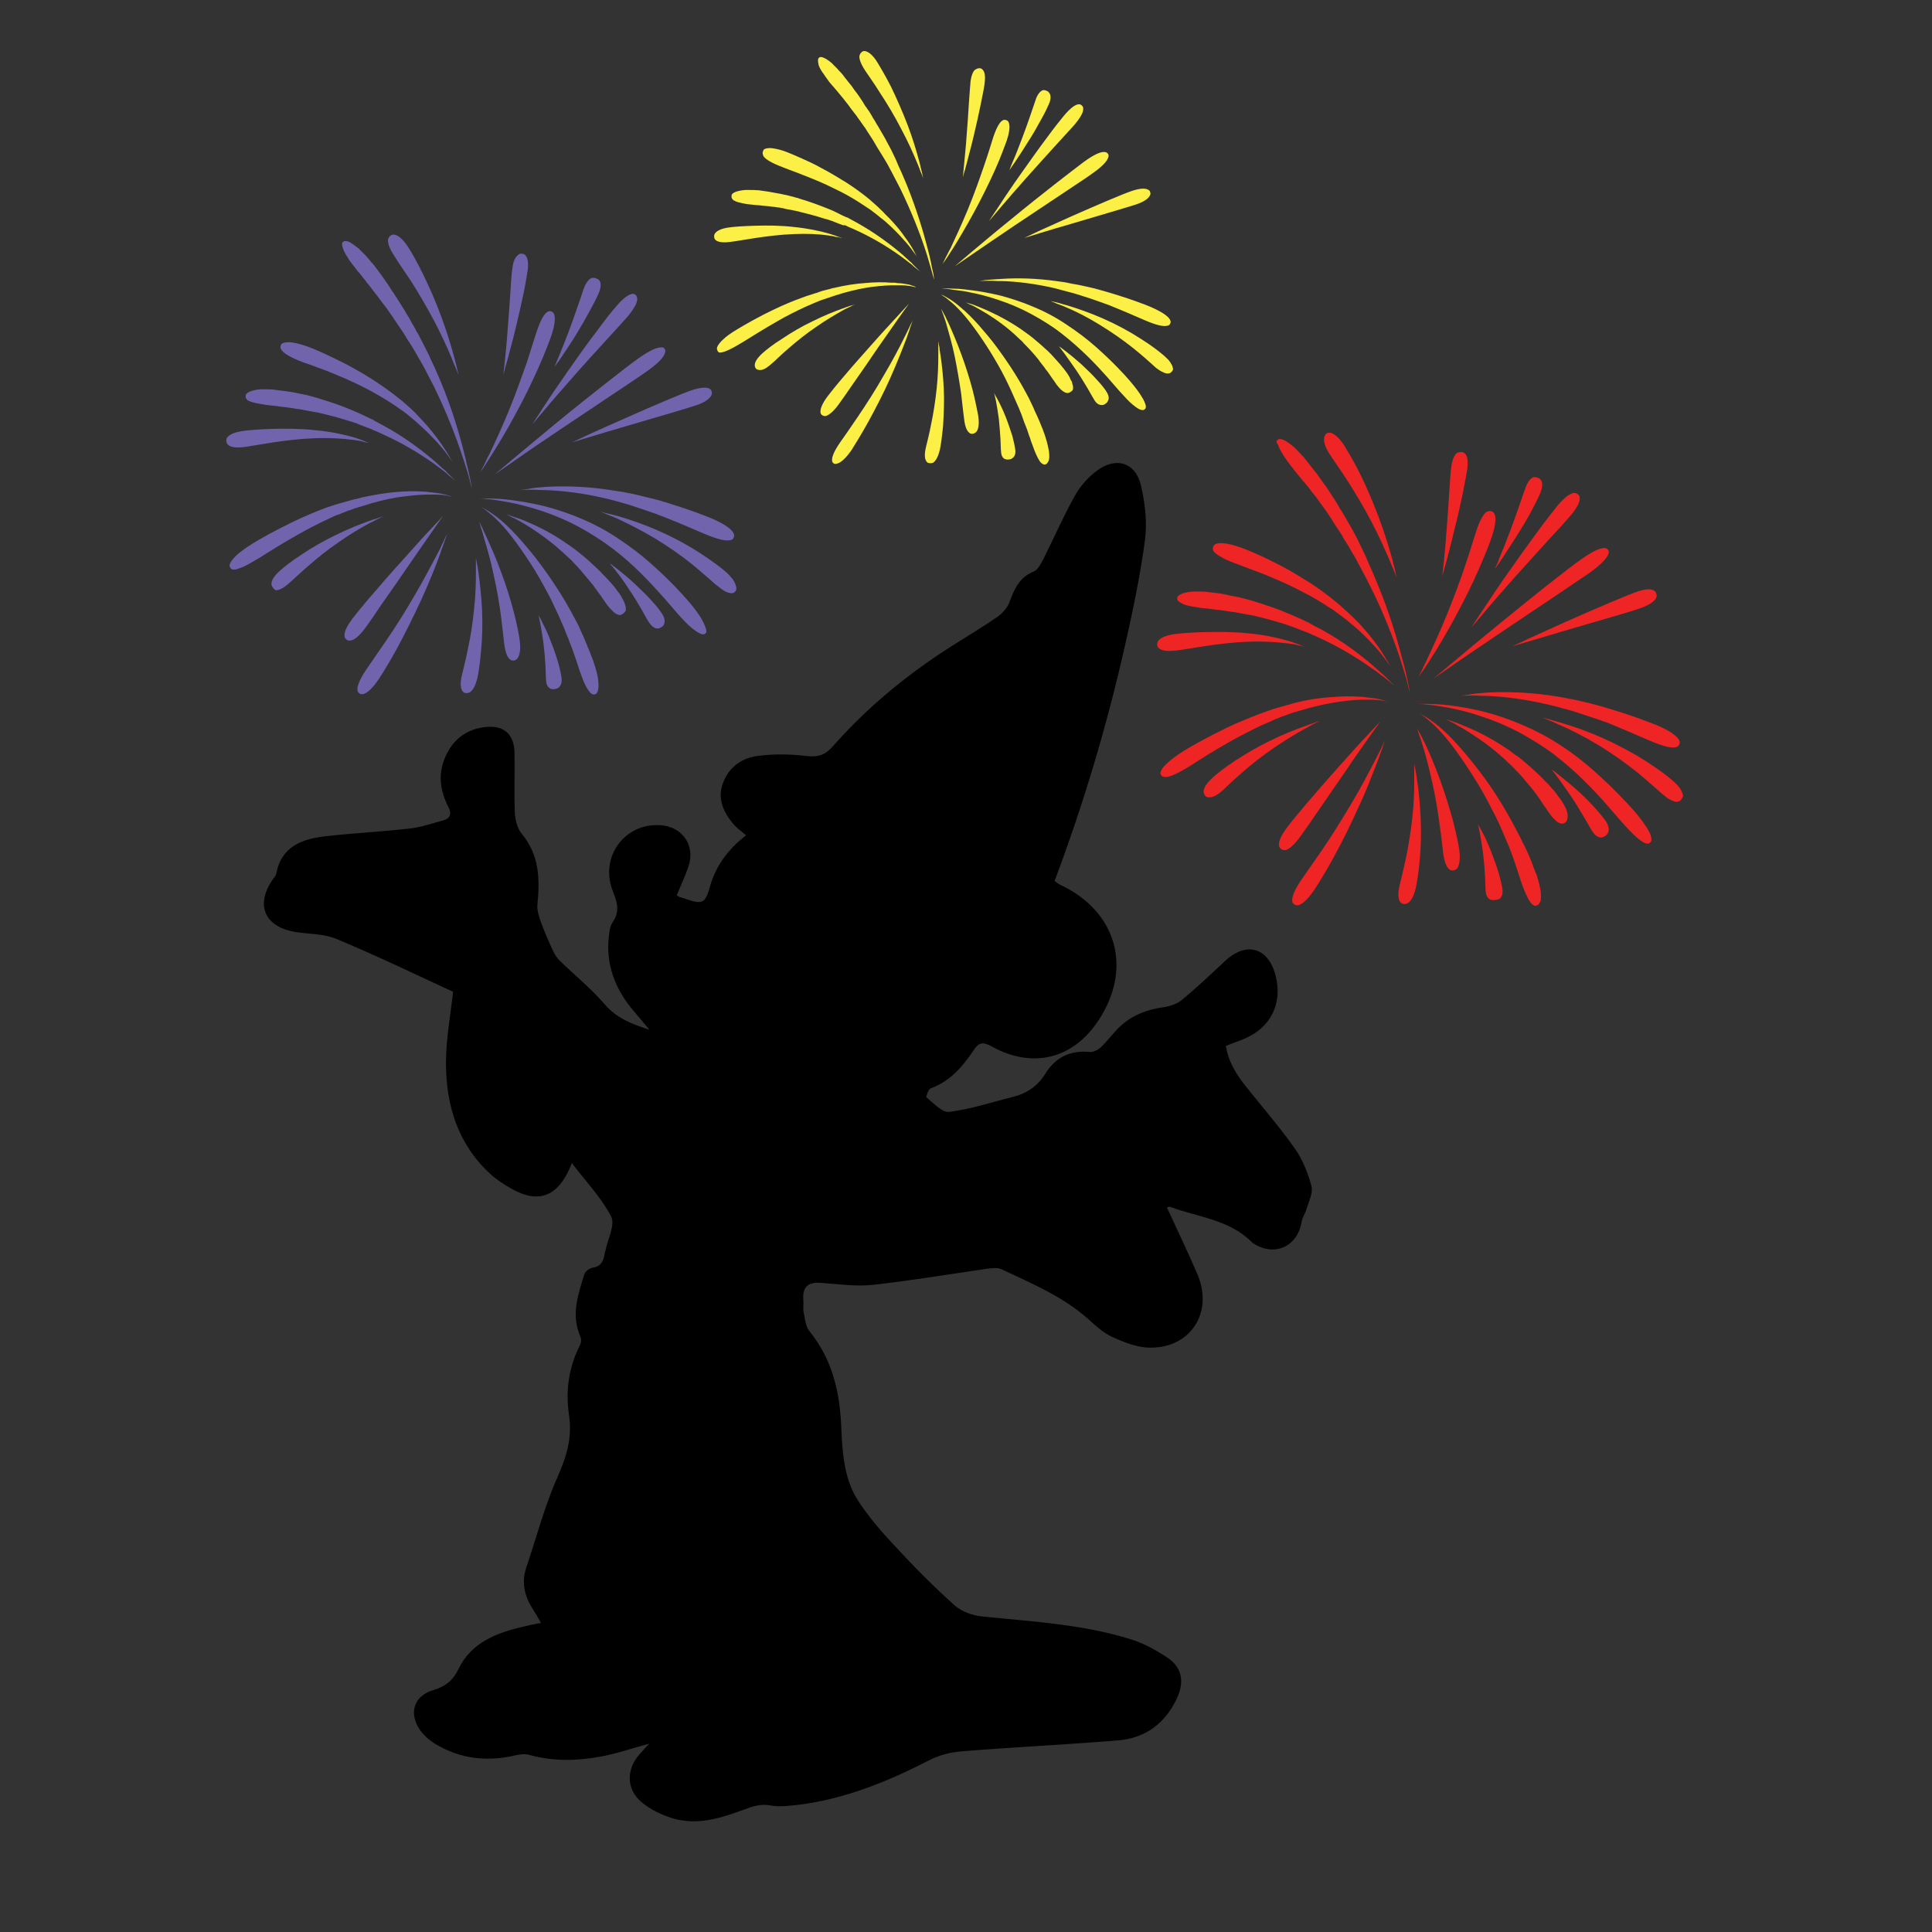 <?xml version="1.0" encoding="utf-8"?>
<!-- Generator: Adobe Illustrator 19.0.0, SVG Export Plug-In . SVG Version: 6.00 Build 0)  -->
<svg version="1.1" id="Layer_1" xmlns="http://www.w3.org/2000/svg" xmlns:xlink="http://www.w3.org/1999/xlink" x="0px" y="0px"
	 viewBox="0 0 600 600" style="enable-background:new 0 0 600 600;" xml:space="preserve">
<rect x="0" y="0" width="600" height="600" fill="#333333" stroke="none"/>
<style type="text/css">
	.st0{fill:#EE2524;}
	.st1{fill:#FCEF46;}
	.st2{fill:#7264AC;}
</style>
<g id="XMLID_1_">
	<path id="XMLID_10_" d="M177.6,361.2c-4,10.4-10.2,12.8-18.7,8c-2.3-1.3-4.6-2.8-6.5-4.5c-10.2-9.3-13.9-21.4-13.9-34.7
		c0-7.3,1.4-14.6,2.2-22c-11.5-5.3-23.7-11.2-36.2-16.4c-3.8-1.6-8.2-1.5-12.4-2.1c-9.9-1.5-13-8.4-7.3-16.5c0.4-0.5,0.9-1.1,1-1.7
		c1.6-8.5,8.1-10.8,15.4-11.6c8.7-1,17.4-1.4,26.1-2.4c3.5-0.4,6.9-1.6,10.3-2.5c2.4-0.7,2.7-2.2,1.6-4.3c-2.4-4.7-3.2-9.7-1.2-14.7
		c2.2-5.7,6.5-9.3,12.6-10c6-0.7,9.2,2.3,9.2,8.4c0.1,6.1-0.2,12.2,0.1,18.3c0.1,2.2,0.8,4.8,2.1,6.4c5.5,6.6,5.7,14,4.9,22
		c-0.2,1.8,0.5,3.7,1.1,5.5c1.1,3,2.4,6,3.8,9c0.5,1.1,1.3,2.3,2.2,3.1c4.6,4.5,9.6,8.5,13.8,13.4c3.8,4.4,8.6,6.2,13.9,7.9
		c-1.9-2.3-3.9-4.6-5.8-6.9c-4.9-6.2-7.6-13.2-6.9-21.3c0.2-1.7,0.3-3.8,1.2-5.1c2.4-3.4,1.5-6.3,0.1-9.8
		c-4.2-10.7,3.9-21.4,15.1-20.4c6.7,0.6,10.6,6.4,8.4,12.8c-1,3-2.4,5.9-3.6,8.9c0.4,0.3,0.6,0.5,0.9,0.6c2.4,0.6,5.2,2.1,7,1.3
		c1.6-0.7,2.1-4,2.9-6.2c2-5.8,5.7-10.4,10.7-14.3c-1.4-1.2-2.7-2.1-3.8-3.3c-3.2-3.8-5.3-8.1-3.3-13.1c1.9-5,6.1-7.8,11.2-8.3
		c4.9-0.6,9.9-0.5,14.8,0.1c3.6,0.4,5.8-0.4,8.2-3.2c11.3-12.8,24.5-23.4,38.9-32.3c4.1-2.6,8.3-5.1,12.3-7.9
		c1.5-1.1,2.9-2.8,3.5-4.4c1.5-4,3-7.7,7.5-9.5c1.3-0.5,2.2-2.4,3-3.8c3.3-6.6,6.3-13.5,9.9-19.9c1.7-3,4.2-5.8,7-7.8
		c5.8-4.2,11.7-2.3,13.4,4.6c1.3,5.5,2,11.5,1.3,17c-1.5,11.2-3.8,22.2-6.3,33.2c-5.6,24.7-12.8,48.9-21.8,72.8
		c0.7,0.5,1.2,0.9,1.8,1.2c17.5,8.2,22.5,25.9,11.9,42c-7.9,12.1-20.5,15.2-33.2,8.2c-2.5-1.4-3.9-1.5-5.6,1.1
		c-3.4,5.1-7.3,9.7-13.4,11.9c-0.7,0.3-1.5,2.7-1.3,2.8c2.3,1.8,4.9,4.8,7.1,4.5c6.6-0.8,13.1-3,19.6-4.6c4.5-1.1,7.9-3.4,10.4-7.5
		c3.1-4.9,7.7-7.1,13.6-6.5c1.1,0.1,2.5-0.6,3.4-1.4c1.8-1.7,3.4-3.8,5.1-5.6c3.9-4.1,8.8-6.1,14.4-6.9c2.1-0.3,4.4-1.1,5.9-2.4
		c4.6-3.8,8.9-7.9,13.3-12c6.7-6.2,13.5-4.1,15.7,4.8c2.1,8.5-1.6,16-9.8,19.4c-1.8,0.8-3.7,1.4-5.7,2.2c0.8,5,3.3,9,6.3,12.7
		c5.1,6.4,10.5,12.6,15.2,19.3c2.4,3.4,4,7.6,5.1,11.6c0.5,2-0.8,4.6-1.5,6.9c-0.4,1.5-1.4,2.8-1.6,4.3c-1.3,7.5-8.3,10.7-14.7,6.7
		c-0.3-0.2-0.6-0.3-0.8-0.6c-7-7-16.7-7.7-25.3-10.9c-0.3-0.1-0.6,0.1-1,0.2c3.2,7,6.5,13.8,9.5,20.8c5.1,12.1-2.5,23.3-15.5,22.7
		c-3.8-0.2-7.7-1.8-11.2-3.4c-2.7-1.3-5.1-3.5-7.4-5.6c-7.8-6.9-17.4-10.9-26.7-15.3c-1.2-0.6-3-0.4-4.5-0.2
		c-11.8,1.7-23.6,3.7-35.4,5c-5.3,0.6-10.8-0.2-16.2-0.6c-4.2-0.3-5.9,1.3-5.5,5.6c0.1,1.2-0.2,2.5,0.1,3.6c0.4,2,0.6,4.3,1.7,5.7
		c7.3,9,9.6,19.2,10,30.8c0.3,7.1,0.9,15.3,5.1,21.8c3.2,5,7.2,9.6,11.2,13.9c6,6.5,12.2,12.8,18.8,18.7c2.2,2,5.6,3.2,8.6,3.5
		c15.5,1.6,31.2,2.4,46.2,7.1c3.9,1.2,7.7,3.3,11.2,5.6c4.6,3,5.5,7.4,3.2,12.5c-3.6,7.9-9.8,12.6-18.4,13.3
		c-16.2,1.3-32.5,2.1-48.7,3.4c-3.4,0.3-7,1.2-10,2.8c-12.9,6.6-26.1,12-40.6,13.8c-2.8,0.3-5.8,0.7-8.6,0.2
		c-3.1-0.6-5.6,0.3-8.3,1.3c-7,2.6-14.2,4.9-21.7,2.8c-3.5-1-7.1-2.7-9.9-5c-5-4-5-10.5-0.6-15.2c0.9-1,1.7-1.9,2.8-3.1
		c-5.4,1.5-10.4,3.2-15.5,4.1c-7.2,1.3-14.5,1.4-21.7-0.6c-1.3-0.4-2.9-0.2-4.2,0.1c-8.8,2.1-17.2,1.2-25-3.5
		c-1.9-1.2-3.8-2.8-5-4.7c-3.3-5.1-1.5-10.3,4.3-12c3.7-1.1,6.1-2.9,7.9-6.6c4-8.3,12-11.3,20.4-13.2c1.6-0.4,3.2-0.7,5.2-1.1
		c-0.9-1.6-1.7-3-2.6-4.4c-2.5-3.9-3.5-8.1-2-12.7c3.2-9.4,5.7-19.1,9.7-28.1c2.8-6.4,4.7-12.3,3.6-19.4c-1.1-7.4-0.1-14.8,3.4-21.6
		c0.4-0.8,0.5-2,0.1-2.8c-2.9-6.7-0.7-13,1.3-19.3c0.3-0.9,1.5-1.8,2.5-2c2.8-0.4,3.5-2.3,3.8-4.6c0-0.2,0.1-0.4,0.2-0.6
		c0.7-3.6,3.1-8.1,1.8-10.7C186.6,371.7,181.9,366.9,177.6,361.2z"/>
</g>
<g id="XMLID_3_">
	<g id="XMLID_134_">
		<path id="XMLID_138_" class="st0" d="M463.2,158.8c0,0,0.6,0,1,1c0.4,0.9,0.4,2.8-0.8,6.6c-0.6,1.9-2.1,5.7-4.1,10.3
			c-2,4.6-4.7,10-7.4,15c-2.7,5-5.5,9.7-7.7,13.1c-0.5,0.8-1,1.6-1.5,2.3c-0.4,0.7-0.8,1.3-1.2,1.7c-0.6,1-1,1.5-1,1.5
			s0.3-0.6,0.8-1.6c0.3-0.5,0.6-1.1,0.9-1.9c0.4-0.7,0.8-1.6,1.2-2.5c1.7-3.6,4-8.6,6.1-13.8c2.1-5.2,4.2-10.8,5.7-15.4
			c1.6-4.7,2.7-8.5,3.3-10.3c1.2-3.6,2.3-5.2,3.1-5.8C462.6,158.5,463.2,158.8,463.2,158.8z"/>
	</g>
	<g id="XMLID_129_">
		<path id="XMLID_133_" class="st0" d="M499.4,170.8c0,0,0.5,0.4,0,1.5c-0.5,1.1-1.9,2.8-5.6,5.5c-1.9,1.3-5.9,4-10.8,7.3
			c-4.9,3.3-10.8,7.2-16.4,11c-5.6,3.8-11,7.4-15,10.2c-4,2.7-6.5,4.5-6.5,4.5s2.4-2,6.1-5.1c3.7-3.1,8.7-7.3,14-11.6
			c5.3-4.3,10.8-8.8,15.5-12.5c4.7-3.7,8.6-6.7,10.5-8c3.8-2.7,5.9-3.4,7-3.4C499.2,170.2,499.4,170.8,499.4,170.8z"/>
	</g>
	<g id="XMLID_38_">
		<g id="XMLID_518_">
			<g id="XMLID_561_">
				<path id="XMLID_562_" class="st0" d="M396.7,136.7c0,0,0.3-0.6,1.6-0.2c0.7,0.2,1.6,0.8,2.9,1.8c0.2,0.1,0.3,0.3,0.5,0.4
					c0.2,0.1,0.3,0.3,0.5,0.5c0.4,0.3,0.7,0.7,1.1,1.1c0.4,0.4,0.8,0.9,1.3,1.4c0.2,0.2,0.5,0.5,0.7,0.8c0.2,0.3,0.5,0.6,0.7,0.9
					c0.5,0.6,1.1,1.4,1.8,2.3c0.2,0.2,0.4,0.5,0.6,0.7c0.2,0.3,0.4,0.5,0.6,0.8c0.4,0.5,0.8,1.1,1.2,1.7c0.4,0.6,0.9,1.2,1.4,1.9
					c0.5,0.7,0.9,1.4,1.4,2.1c0.2,0.4,0.5,0.7,0.7,1.1c0.3,0.4,0.5,0.8,0.8,1.2c0.5,0.8,1,1.6,1.5,2.5c0.3,0.4,0.5,0.9,0.8,1.3
					c0.3,0.4,0.5,0.9,0.8,1.3c0.5,0.9,1,1.8,1.6,2.8c0.3,0.5,0.5,0.9,0.8,1.4c0.3,0.5,0.5,1,0.8,1.5c0.5,1,1.1,2,1.5,3
					c0.5,1,1,2,1.5,3.1c0.3,0.5,0.5,1,0.7,1.6c0.2,0.5,0.5,1,0.7,1.6c1,2.1,1.8,4.2,2.7,6.3c3.5,8.4,6,16.8,7.6,23.1
					c0.2,0.8,0.4,1.5,0.6,2.2c0.2,0.7,0.3,1.4,0.5,2c0.3,1.3,0.5,2.4,0.7,3.3c0.2,0.9,0.3,1.6,0.4,2.1c0.1,0.5,0.1,0.7,0.1,0.7
					s-0.1-0.3-0.2-0.7c-0.1-0.5-0.3-1.2-0.5-2.1c-0.2-0.9-0.5-2-0.9-3.2c-0.2-0.6-0.4-1.3-0.6-2c-0.2-0.7-0.5-1.4-0.7-2.2
					c-2-6.1-5.1-14.2-9.1-22.2c-1-2-2-4-3.1-6c-0.3-0.5-0.5-1-0.8-1.5c-0.3-0.5-0.5-1-0.8-1.5c-0.6-1-1.1-1.9-1.7-2.9
					c-0.5-1-1.1-1.9-1.7-2.8c-0.3-0.5-0.6-0.9-0.8-1.4c-0.3-0.5-0.6-0.9-0.8-1.3c-0.6-0.9-1.2-1.7-1.7-2.6c-0.3-0.4-0.6-0.8-0.8-1.3
					c-0.3-0.4-0.6-0.8-0.8-1.2c-0.6-0.8-1.1-1.6-1.6-2.3c-0.3-0.4-0.5-0.7-0.8-1.1c-0.3-0.4-0.5-0.7-0.8-1.1c-0.5-0.7-1-1.4-1.5-2
					c-0.5-0.6-1-1.2-1.4-1.8c-0.4-0.6-0.9-1.1-1.3-1.6c-0.2-0.3-0.4-0.5-0.6-0.7c-0.2-0.2-0.4-0.5-0.6-0.7c-0.7-0.9-1.3-1.6-1.8-2.2
					c-0.2-0.3-0.5-0.6-0.7-0.9c-0.2-0.3-0.4-0.5-0.6-0.8c-0.4-0.5-0.8-1-1.1-1.4s-0.6-0.9-0.9-1.3c-0.3-0.4-0.5-0.8-0.7-1.1
					c-0.9-1.4-1.3-2.3-1.5-3C396,137,396.7,136.7,396.7,136.7z"/>
			</g>
			<g id="XMLID_559_">
				<path id="XMLID_560_" class="st0" d="M360.6,240.7c0,0-0.5-0.4,0.1-1.6c0.3-0.6,0.9-1.3,2-2.3c1.1-1,2.7-2.2,4.9-3.6
					c2.3-1.4,7.2-4.2,13.4-7.2c3.1-1.5,6.6-2.9,10.2-4.3c0.9-0.3,1.8-0.7,2.8-1c0.5-0.2,0.9-0.3,1.4-0.5c0.5-0.1,0.9-0.3,1.4-0.4
					l0.7-0.2l0.7-0.2l1.4-0.4c0.5-0.1,0.9-0.2,1.4-0.4l0.7-0.2l0.7-0.2c3.8-0.9,7.5-1.5,11-1.7c3.5-0.3,6.6-0.3,9.3-0.1
					c0.3,0,0.7,0,1,0.1c0.3,0,0.6,0.1,0.9,0.1c0.6,0.1,1.2,0.1,1.7,0.2c1.1,0.1,2,0.3,2.7,0.5c0.7,0.2,1.3,0.4,1.7,0.6
					c0.2,0.1,0.3,0.1,0.4,0.2c0.1,0,0.1,0.1,0.1,0.1s0,0-0.1-0.1c-0.1,0-0.2-0.1-0.4-0.2c-0.4-0.1-1-0.3-1.7-0.4
					c-0.7-0.1-1.7-0.2-2.7-0.2c-0.5,0-1.1,0-1.7,0c-0.3,0-0.6,0-0.9,0c-0.3,0-0.6,0-1,0c-2.7,0.1-5.8,0.4-9.1,1
					c-3.4,0.6-7,1.5-10.6,2.6l-0.7,0.2l-0.7,0.2c-0.5,0.2-0.9,0.3-1.4,0.5l-1.3,0.5l-0.7,0.2l-0.7,0.3c-0.4,0.2-0.9,0.4-1.3,0.5
					c-0.4,0.2-0.9,0.4-1.3,0.6c-0.9,0.4-1.7,0.8-2.6,1.1c-3.4,1.6-6.7,3.3-9.6,4.9c-5.9,3.3-10.5,6.3-12.7,7.7
					c-2.2,1.4-3.9,2.3-5.2,2.9c-1.3,0.6-2.2,0.8-2.8,0.8C360.8,241.3,360.6,240.7,360.6,240.7z"/>
			</g>
			<g id="XMLID_557_">
				<path id="XMLID_558_" class="st0" d="M477.2,281.2c0,0-0.5,0.4-1.4-0.4c-0.4-0.4-1-1.1-1.5-2.3c-0.6-1.2-1.3-2.8-2.1-5.2
					c-0.1-0.3-0.2-0.6-0.3-1c-0.1-0.4-0.3-0.8-0.4-1.2c-0.3-0.9-0.6-1.9-1-3c-0.2-0.6-0.4-1.1-0.6-1.8c-0.2-0.6-0.5-1.2-0.7-1.9
					c-0.3-0.7-0.5-1.3-0.8-2c-0.3-0.7-0.6-1.4-0.9-2.1c-1.2-2.9-2.6-6.1-4.3-9.2c-1.6-3.2-3.4-6.4-5.3-9.4
					c-3.8-6.1-7.8-11.7-11.3-15.3c-1.7-1.8-3.4-3.1-4.5-4c-0.6-0.4-1.1-0.7-1.4-0.9c-0.3-0.2-0.5-0.3-0.5-0.3s0.2,0.1,0.5,0.3
					c0.3,0.2,0.8,0.4,1.5,0.8c1.2,0.7,3,1.9,4.9,3.5c1.9,1.6,4.1,3.8,6.2,6.2c2.2,2.5,4.4,5.2,6.6,8.1c2.2,2.9,4.3,6,6.2,9.1
					c1.9,3.1,3.6,6.2,5.1,9.1c0.4,0.7,0.7,1.4,1.1,2.1c0.3,0.7,0.6,1.4,1,2c0.3,0.7,0.6,1.3,0.9,1.9c0.3,0.6,0.5,1.2,0.8,1.8
					c0.5,1.1,0.9,2.2,1.2,3.1c0.2,0.4,0.3,0.9,0.5,1.2c0.1,0.4,0.2,0.7,0.4,1c0.8,2.4,1.2,4.3,1.4,5.6c0.1,1.4,0.1,2.3-0.1,2.9
					C477.9,281.2,477.2,281.2,477.2,281.2z"/>
			</g>
			<g id="XMLID_555_">
				<path id="XMLID_556_" class="st0" d="M365.6,185.9c0,0-0.2-0.7,1-1.3c0.6-0.3,1.5-0.6,2.9-0.8c0.4,0,0.7-0.1,1.2-0.1
					c0.4,0,0.9,0,1.4,0c1,0,2.1,0,3.4,0.2c0.7,0.1,1.5,0.2,2.5,0.3c1,0.1,2.1,0.3,3.3,0.6c0.6,0.1,1.3,0.3,2,0.4
					c0.3,0.1,0.7,0.1,1,0.2c0.2,0,0.4,0.1,0.5,0.1c0.2,0,0.4,0.1,0.5,0.1c0.7,0.2,1.5,0.4,2.2,0.6c0.4,0.1,0.8,0.2,1.2,0.3
					c0.2,0.1,0.4,0.1,0.6,0.2c0.2,0.1,0.4,0.1,0.6,0.2c3.2,1,6.7,2.1,10.1,3.6c0.9,0.4,1.7,0.7,2.6,1.1c0.9,0.4,1.7,0.8,2.6,1.2
					l1.3,0.6l0.3,0.2l0.3,0.2l0.6,0.3c0.8,0.5,1.7,0.9,2.5,1.3c6.6,3.6,12.4,8,16.4,11.5c1,0.9,1.9,1.7,2.7,2.4
					c0.4,0.3,0.7,0.7,1.1,1c0.3,0.3,0.6,0.6,0.9,0.9c1.1,1.1,1.7,1.7,1.7,1.7s-0.7-0.5-1.8-1.5c-0.3-0.2-0.6-0.5-1-0.8
					c-0.4-0.3-0.7-0.6-1.2-0.9c-0.8-0.6-1.8-1.4-2.9-2.1c-4.3-3.1-10.3-6.8-17-9.8c-0.8-0.4-1.7-0.7-2.5-1.1l-0.6-0.3l-0.3-0.1
					l-0.3-0.1l-1.3-0.5c-0.9-0.3-1.7-0.7-2.6-1c-0.9-0.3-1.7-0.6-2.6-0.9c-3.5-1.1-6.9-2-10-2.7c-0.2,0-0.4-0.1-0.6-0.1
					c-0.2,0-0.4-0.1-0.6-0.1c-0.4-0.1-0.8-0.1-1.1-0.2c-0.8-0.1-1.5-0.3-2.2-0.4c-0.2,0-0.4-0.1-0.5-0.1c-0.2,0-0.3-0.1-0.5-0.1
					c-0.3,0-0.7-0.1-1-0.1c-0.7-0.1-1.3-0.2-1.9-0.3c-1.2-0.2-2.3-0.3-3.2-0.4c-0.9-0.1-1.7-0.2-2.3-0.3c-1.2-0.1-2.3-0.2-3.2-0.4
					c-0.5-0.1-0.9-0.1-1.3-0.2c-0.4-0.1-0.8-0.1-1.1-0.2c-1.3-0.3-2.1-0.6-2.7-1C365.4,186.5,365.6,185.9,365.6,185.9z"/>
			</g>
			<g id="XMLID_553_">
				<path id="XMLID_554_" class="st0" d="M512.4,261.7c0,0-0.3,0.6-1.6,0.1c-0.6-0.3-1.5-0.8-2.7-1.9c-1.2-1.1-2.7-2.6-4.7-4.9
					c-2-2.2-5.9-7.1-11.3-12.4c-2.7-2.7-5.8-5.4-9.1-8c-3.4-2.6-7.1-4.9-10.9-7c-3.8-2-7.7-3.7-11.4-4.9c-3.7-1.3-7.2-2.2-10.3-2.8
					c-1.5-0.3-2.9-0.5-4.1-0.7c-1.2-0.2-2.3-0.3-3.2-0.4c-1.8-0.2-2.8-0.2-2.8-0.2s1,0,2.8,0c0.9,0,2,0.1,3.2,0.1
					c1.3,0.1,2.7,0.2,4.2,0.4c3.1,0.4,6.7,1,10.6,2c3.9,1,8,2.4,12.1,4.2c4.1,1.8,8.1,3.9,11.8,6.4c3.7,2.4,7.1,5.1,10,7.7
					c5.9,5.2,10.2,9.9,12.2,12.1c2,2.3,3.3,4.1,4.2,5.5c0.9,1.4,1.3,2.4,1.4,3.1C513.1,261.4,512.4,261.7,512.4,261.7z"/>
			</g>
			<g id="XMLID_551_">
				<path id="XMLID_552_" class="st0" d="M521.5,231.2c0,0-0.1,0.7-1.3,0.9c-1.2,0.2-3.5-0.2-7.9-2.1c-2.2-0.9-6.8-3-12.5-5.3
					c-0.7-0.3-1.5-0.6-2.2-0.8c-0.8-0.3-1.5-0.6-2.3-0.8c-1.6-0.5-3.2-1.1-4.8-1.6c-0.8-0.3-1.7-0.5-2.5-0.8
					c-0.8-0.2-1.7-0.5-2.6-0.7c-1.7-0.5-3.4-0.9-5.1-1.3c-6.9-1.6-13.6-2.4-18.7-2.6c-1.3,0-2.4,0-3.4-0.1c-0.5,0-1,0-1.4,0
					c-0.4,0-0.8,0-1.2,0c-1.5,0-2.3,0.1-2.3,0.1s0.8-0.1,2.3-0.3c0.4,0,0.8-0.1,1.2-0.2c0.4-0.1,0.9-0.1,1.4-0.2
					c1-0.1,2.2-0.2,3.5-0.3c5.1-0.3,12.1-0.2,19.2,0.8c1.8,0.3,3.6,0.5,5.4,0.9c0.9,0.2,1.8,0.3,2.7,0.5c0.9,0.2,1.8,0.4,2.6,0.6
					c1.7,0.4,3.4,0.8,5.1,1.3c0.8,0.2,1.6,0.4,2.4,0.7c0.8,0.2,1.6,0.5,2.3,0.7c6,1.8,10.8,3.7,13.1,4.6c4.5,1.9,6.3,3.5,6.9,4.5
					C521.9,230.7,521.5,231.2,521.5,231.2z"/>
			</g>
			<g id="XMLID_549_">
				<path id="XMLID_550_" class="st0" d="M376.8,169.8c0,0,0-0.7,1.2-1c0.6-0.1,1.4-0.2,2.7,0c1.3,0.2,2.9,0.6,5.1,1.4
					c1.1,0.4,2.8,1.1,4.8,2c2.1,0.9,4.5,2.1,7.2,3.5c2.7,1.4,5.5,3.1,8.4,4.9c2.9,1.8,5.7,3.9,8.4,6.1c0.7,0.5,1.3,1.1,2,1.7
					c0.6,0.6,1.3,1.1,1.9,1.7c0.6,0.6,1.2,1.1,1.8,1.7c0.6,0.6,1.1,1.1,1.7,1.7c2.1,2.3,4,4.5,5.4,6.5c1.5,2,2.5,3.7,3.2,4.9
					c0.7,1.2,1.1,1.9,1.1,1.9s-0.5-0.6-1.3-1.8c-0.8-1.1-2-2.7-3.7-4.5c-1.6-1.8-3.6-3.8-5.9-5.8c-0.6-0.5-1.2-1-1.8-1.5
					c-0.6-0.5-1.2-1-1.9-1.5c-0.7-0.5-1.3-1-2-1.5c-0.7-0.5-1.3-1-2.1-1.4c-2.8-1.9-5.7-3.6-8.7-5.1c-2.9-1.5-5.8-2.9-8.5-4
					c-2.7-1.2-5.2-2.1-7.3-2.9c-2.1-0.8-3.7-1.4-4.8-1.8c-4.3-1.6-6.1-2.9-6.8-3.8C376.4,170.3,376.8,169.8,376.8,169.8z"/>
			</g>
			<g id="XMLID_547_">
				<path id="XMLID_548_" class="st0" d="M451.4,270.3c0,0-0.6,0.2-1.3-0.3c-0.7-0.6-1.5-1.9-1.9-5c-0.2-1.5-0.5-4.8-1.1-8.8
					c-0.5-4-1.3-8.7-2.3-13.2c-1-4.5-2.1-8.8-3.1-11.9c-0.2-0.8-0.5-1.5-0.7-2.1c-0.2-0.6-0.4-1.2-0.5-1.6c-0.3-0.9-0.5-1.4-0.5-1.4
					s0.2,0.5,0.7,1.3c0.2,0.4,0.5,0.9,0.8,1.5c0.3,0.6,0.6,1.3,1,2c1.4,2.9,3.1,7,4.7,11.3c1.6,4.4,3,9,4.1,13c1,4,1.7,7.3,1.9,8.9
					c0.4,3.2-0.1,4.8-0.6,5.6C452,270.3,451.4,270.3,451.4,270.3z"/>
			</g>
			<g id="XMLID_545_">
				<path id="XMLID_546_" class="st0" d="M486,255.5c0,0-0.5,0.5-1.4,0.2c-0.5-0.1-1-0.4-1.7-1.1c-0.2-0.2-0.3-0.3-0.5-0.5
					c-0.2-0.2-0.4-0.4-0.6-0.7c-0.4-0.5-0.8-1.1-1.3-1.8c-0.2-0.3-0.5-0.8-0.9-1.3c-0.4-0.5-0.7-1.1-1.2-1.8c-0.2-0.3-0.5-0.7-0.7-1
					c-0.3-0.4-0.5-0.8-0.8-1.1c-0.3-0.4-0.6-0.8-0.9-1.2c-0.2-0.2-0.3-0.4-0.5-0.6c-0.1-0.1-0.2-0.2-0.2-0.3
					c-0.1-0.1-0.2-0.2-0.3-0.3c-1.4-1.7-2.9-3.5-4.6-5.2c-0.4-0.4-0.9-0.9-1.3-1.3c-0.5-0.4-0.9-0.8-1.4-1.3
					c-0.9-0.9-1.9-1.7-2.8-2.5c-3.8-3.2-7.8-5.8-10.8-7.6c-0.8-0.4-1.5-0.8-2.1-1.2c-0.3-0.2-0.6-0.3-0.9-0.5
					c-0.3-0.1-0.5-0.3-0.8-0.4c-0.9-0.5-1.4-0.7-1.4-0.7s0.5,0.2,1.5,0.5c0.2,0.1,0.5,0.2,0.8,0.3c0.3,0.1,0.6,0.2,0.9,0.3
					c0.7,0.3,1.4,0.5,2.3,0.9c3.3,1.3,7.7,3.4,12,6.2c1.1,0.7,2.2,1.4,3.2,2.2c0.5,0.4,1,0.8,1.6,1.1c0.5,0.4,1,0.8,1.5,1.2
					c2,1.6,3.8,3.3,5.4,4.8c0.1,0.1,0.2,0.2,0.3,0.3c0.1,0.1,0.2,0.2,0.3,0.3c0.2,0.2,0.4,0.4,0.6,0.6c0.4,0.4,0.7,0.8,1.1,1.1
					c0.4,0.4,0.7,0.7,1,1.1c0.3,0.4,0.6,0.7,0.9,1c0.6,0.6,1,1.3,1.4,1.8c0.4,0.5,0.7,1,1,1.3c0.5,0.7,0.9,1.4,1.2,2
					c0.2,0.3,0.3,0.6,0.4,0.8c0.1,0.3,0.2,0.5,0.3,0.8c0.3,1,0.3,1.6,0.2,2.1C486.6,255.3,486,255.5,486,255.5z"/>
			</g>
			<g id="XMLID_543_">
				<path id="XMLID_544_" class="st0" d="M514.4,184.5c0,0,0.3,0.6-0.2,1.4c-0.5,0.8-1.7,1.9-4.8,3c-3.1,1.1-13,3.9-22.2,6.6
					c-9.1,2.7-17.5,5.2-17.5,5.2s2-0.9,5.1-2.4c3.1-1.4,7.3-3.3,11.7-5.3c8.8-3.9,18.4-8,21.5-9.1c3.1-1.1,4.7-1,5.5-0.6
					C514.4,183.8,514.4,184.5,514.4,184.5z"/>
			</g>
			<g id="XMLID_541_">
				<path id="XMLID_542_" class="st0" d="M397.8,263.6c0,0-0.6-0.3-0.6-1.2c-0.1-1,0.4-2.6,2.5-5.4c1-1.4,3.3-4.2,6.2-7.6
					c2.9-3.4,6.4-7.4,9.7-11.1c3.4-3.8,6.6-7.4,9.1-10c2.4-2.6,4-4.3,4-4.3s-1.3,1.9-3.4,4.8c-2.1,2.9-4.9,6.9-7.7,11.1
					c-2.9,4.2-5.9,8.5-8.4,12.2c-2.5,3.7-4.6,6.6-5.6,8c-2.1,2.8-3.5,3.7-4.4,3.9C398.2,264.1,397.8,263.6,397.8,263.6z"/>
			</g>
			<g id="XMLID_539_">
				<path id="XMLID_540_" class="st0" d="M411.9,134.7c0,0,0.4-0.5,1.3-0.3c0.9,0.2,2.4,1.1,4.3,4c0.9,1.5,2.8,4.6,4.8,8.6
					c2,4,4.1,8.9,5.9,13.7c1.8,4.8,3.2,9.5,4.2,13c0.2,0.9,0.4,1.7,0.6,2.4c0.2,0.7,0.3,1.3,0.4,1.8c0.2,1,0.4,1.6,0.4,1.6
					s-0.2-0.5-0.6-1.5c-0.2-0.5-0.4-1.1-0.7-1.7c-0.3-0.7-0.6-1.4-0.9-2.2c-1.4-3.3-3.4-7.7-5.7-12.1c-2.3-4.4-5-8.9-7.3-12.5
					c-2.3-3.6-4.4-6.5-5.3-7.9c-1.9-2.8-2.2-4.4-2.1-5.4C411.3,135,411.9,134.7,411.9,134.7z"/>
			</g>
			<g id="XMLID_537_">
				<path id="XMLID_538_" class="st0" d="M453.8,140.4c0,0,0.6-0.1,1.2,0.5c0.6,0.6,1,1.9,0.7,4.6c-0.2,1.3-0.7,4.1-1.4,7.6
					c-0.7,3.4-1.6,7.5-2.6,11.3c-0.9,3.9-1.9,7.6-2.6,10.3c-0.4,1.4-0.7,2.5-0.9,3.2c-0.2,0.8-0.3,1.2-0.3,1.2s0.2-1.8,0.5-4.6
					c0.3-2.8,0.6-6.5,0.9-10.5c0.3-3.9,0.6-8,0.8-11.4c0.2-3.4,0.4-6.2,0.6-7.5c0.3-2.7,1.1-3.8,1.7-4.4
					C453.2,140.3,453.8,140.4,453.8,140.4z"/>
			</g>
			<g id="XMLID_535_">
				<path id="XMLID_536_" class="st0" d="M490.1,153.6c0,0,0.6,0.3,0.5,1.3c0,1-0.7,2.7-3,5.4c-1.2,1.4-3.7,4.2-6.9,7.6
					c-3.1,3.4-6.8,7.5-10.4,11.5c-3.5,4-6.9,7.8-9.3,10.7c-2.4,2.9-4,4.7-4,4.7s0.3-0.5,0.9-1.4c0.6-0.9,1.4-2.2,2.5-3.8
					c2.1-3.2,4.9-7.4,8-11.8c3.1-4.4,6.3-8.9,9.1-12.7c2.8-3.8,5.2-6.8,6.3-8.2c2.4-2.8,3.9-3.6,4.9-3.8
					C489.8,153.1,490.1,153.6,490.1,153.6z"/>
			</g>
			<g id="XMLID_533_">
				<path id="XMLID_534_" class="st0" d="M435.8,280.7c0,0-0.6,0-1.1-0.8c-0.4-0.8-0.7-2.2,0-5.1c0.3-1.4,1.1-4.4,1.9-8.2
					c0.8-3.7,1.5-8.2,2-12.6c0.5-4.3,0.6-8.5,0.6-11.6c0-0.8,0-1.5,0-2.1c0-0.6,0-1.2,0-1.6c0-0.9,0-1.4,0-1.4s0.1,0.5,0.3,1.4
					c0.1,0.4,0.2,1,0.3,1.6c0.1,0.6,0.2,1.3,0.3,2.1c0.5,3.1,0.9,7.3,1.1,11.7c0.2,4.4,0.1,9.1-0.3,13c-0.3,3.9-0.9,7.1-1.2,8.6
					c-0.7,3-1.7,4.3-2.4,4.7C436.3,281,435.8,280.7,435.8,280.7z"/>
			</g>
			<g id="XMLID_531_">
				<path id="XMLID_532_" class="st0" d="M477.6,148.4c0,0,0.6,0.1,1,0.8c0.4,0.6,0.6,1.8-0.2,3.8c-0.4,1-1.4,3.1-2.7,5.5
					c-1.3,2.5-3,5.3-4.7,8c-1.7,2.7-3.4,5.2-4.6,7.1c-0.6,0.9-1.2,1.7-1.5,2.2c-0.4,0.5-0.6,0.8-0.6,0.8s0.1-0.3,0.4-0.9
					c0.3-0.6,0.6-1.4,1-2.5c0.9-2.1,2-4.9,3.1-7.8c1.1-2.9,2.2-6,3.1-8.6c0.9-2.6,1.6-4.7,2-5.7c0.8-2,1.7-2.7,2.4-2.9
					C477.1,148.1,477.6,148.4,477.6,148.4z"/>
			</g>
			<g id="XMLID_529_">
				<path id="XMLID_530_" class="st0" d="M401.9,280.8c0,0-0.6-0.2-0.6-1.3c0-1.1,0.6-2.9,2.8-6.2c1.1-1.6,3.5-5,6.4-9.2
					c2.9-4.2,6.1-9.4,9.1-14.4c3-5,5.6-10,7.5-13.7c0.5-0.9,0.9-1.8,1.3-2.5c0.4-0.8,0.7-1.4,0.9-1.9c0.5-1.1,0.8-1.7,0.8-1.7
					s-0.2,0.6-0.6,1.8c-0.2,0.6-0.4,1.3-0.7,2c-0.3,0.8-0.6,1.7-1,2.7c-1.5,3.9-3.5,9.2-6,14.5c-2.4,5.4-5.2,10.9-7.7,15.5
					c-2.5,4.6-4.8,8.2-5.9,9.9c-2.3,3.4-3.9,4.5-4.9,4.8C402.3,281.3,401.9,280.8,401.9,280.8z"/>
			</g>
			<g id="XMLID_527_">
				<path id="XMLID_528_" class="st0" d="M359.4,200.3c0,0-0.2-0.6,0.4-1.4c0.6-0.7,2-1.6,5.2-2c1.6-0.2,4.9-0.5,9.1-0.6
					c4.1-0.1,9.1-0.1,13.7,0.4c4.7,0.4,9.1,1.4,12.2,2.3c0.8,0.2,1.5,0.5,2.1,0.7c0.3,0.1,0.6,0.2,0.9,0.3c0.3,0.1,0.5,0.2,0.7,0.3
					c0.9,0.3,1.4,0.5,1.4,0.5s-0.5-0.1-1.4-0.3c-0.2,0-0.5-0.1-0.8-0.2c-0.3-0.1-0.6-0.1-0.9-0.2c-0.6-0.1-1.4-0.2-2.2-0.3
					c-3.2-0.4-7.6-0.7-12.2-0.5c-9.2,0.3-19.1,2.4-22.2,2.7c-3.1,0.4-4.6,0-5.4-0.6C359.4,201,359.4,200.3,359.4,200.3z"/>
			</g>
			<g id="XMLID_525_">
				<path id="XMLID_526_" class="st0" d="M498.5,259.6c0,0-0.5,0.4-1.2,0.5c-0.7,0-1.7-0.3-2.7-1.8c-0.5-0.7-1.4-2.4-2.6-4.4
					c-1.2-2-2.6-4.4-4.1-6.6c-1.5-2.2-3-4.3-4.1-5.8c-0.6-0.8-1-1.4-1.4-1.8c-0.3-0.4-0.5-0.7-0.5-0.7s0.2,0.2,0.7,0.5
					c0.4,0.3,1.1,0.8,1.8,1.4c1.5,1.2,3.5,2.8,5.5,4.6c2,1.8,4,3.8,5.6,5.6c1.6,1.8,2.8,3.3,3.3,4.1c1,1.6,0.9,2.7,0.6,3.4
					C499.1,259.3,498.5,259.6,498.5,259.6z"/>
			</g>
			<g id="XMLID_523_">
				<path id="XMLID_524_" class="st0" d="M464.2,279.5c0,0-0.6,0.1-1.3-0.1c-0.7-0.3-1.3-0.9-1.5-2.5c-0.1-0.8-0.1-2.5-0.2-4.6
					c-0.1-2.1-0.3-4.6-0.6-7.1c-0.3-2.4-0.7-4.7-1-6.4c-0.2-0.9-0.3-1.6-0.4-2c-0.1-0.5-0.2-0.8-0.2-0.8s0.1,0.2,0.4,0.7
					c0.2,0.4,0.6,1.1,1,1.8c0.8,1.5,1.8,3.7,2.7,6c0.9,2.3,1.8,4.8,2.4,6.9c0.6,2.1,1,3.9,1.1,4.8c0.2,1.7-0.4,2.6-1,3
					C464.8,279.5,464.2,279.5,464.2,279.5z"/>
			</g>
			<g id="XMLID_521_">
				<path id="XMLID_522_" class="st0" d="M522,248.4c0,0-0.3,0.6-1.3,0.6c-0.5,0-1.1-0.2-1.9-0.6c-0.2-0.1-0.4-0.2-0.7-0.4
					c-0.2-0.1-0.5-0.3-0.7-0.5c-0.5-0.4-1.1-0.8-1.7-1.4c-1.3-1.1-3.9-3.5-7.3-6.3c-3.4-2.7-7.7-5.8-12-8.4
					c-4.3-2.6-8.6-4.8-11.9-6.2c-0.8-0.4-1.6-0.7-2.2-1c-0.7-0.3-1.2-0.5-1.7-0.7c-1-0.4-1.5-0.6-1.5-0.6s0.6,0.1,1.6,0.4
					c0.5,0.1,1.1,0.3,1.8,0.5c0.7,0.2,1.5,0.4,2.4,0.7c3.5,1,8.1,2.6,12.8,4.7c4.7,2.1,9.4,4.6,13.3,7.1c3.8,2.4,6.8,4.7,8.1,5.8
					c0.7,0.6,1.2,1.1,1.7,1.6c0.2,0.2,0.4,0.5,0.6,0.7c0.2,0.2,0.3,0.4,0.5,0.7c0.5,0.8,0.7,1.5,0.8,2
					C522.5,248,522,248.4,522,248.4z"/>
			</g>
			<g id="XMLID_519_">
				<path id="XMLID_520_" class="st0" d="M374.3,247.1c0,0-0.5-0.4-0.5-1.3c0-0.9,0.6-2.3,2.9-4.4c1.1-1,3.6-3,6.8-5.1
					c3.2-2.1,7.1-4.4,11-6.3c3.9-1.9,7.7-3.4,10.5-4.4c0.7-0.2,1.4-0.5,1.9-0.7c0.6-0.2,1.1-0.3,1.5-0.5c0.8-0.3,1.3-0.4,1.3-0.4
					s-0.4,0.2-1.2,0.6c-0.4,0.2-0.9,0.4-1.4,0.7c-0.5,0.3-1.1,0.6-1.8,1c-2.6,1.4-6.1,3.5-9.6,5.9c-3.5,2.4-7,5.1-9.8,7.6
					c-2.8,2.4-5,4.5-6,5.5c-2.1,1.9-3.5,2.4-4.3,2.3C374.6,247.7,374.3,247.1,374.3,247.1z"/>
			</g>
		</g>
	</g>
</g>
<g id="XMLID_6_">
	<g id="XMLID_198_">
		<path id="XMLID_199_" class="st1" d="M312.4,37.3c0,0,0.6,0,0.9,0.8c0.3,0.8,0.4,2.5-0.7,5.7c-0.6,1.6-1.8,5-3.6,9
			c-1.8,4-4.1,8.7-6.5,13.1c-2.4,4.4-4.8,8.5-6.7,11.5c-0.5,0.7-0.9,1.4-1.3,2c-0.4,0.6-0.7,1.1-1,1.5c-0.6,0.8-0.9,1.3-0.9,1.3
			s0.3-0.5,0.7-1.4c0.2-0.5,0.5-1,0.8-1.6c0.3-0.6,0.7-1.4,1.1-2.1c1.5-3.2,3.5-7.5,5.4-12.1c1.9-4.6,3.6-9.4,5-13.5
			c1.4-4.1,2.4-7.4,2.9-9c1.1-3.2,2-4.5,2.7-5C311.9,37,312.4,37.3,312.4,37.3z"/>
	</g>
	<g id="XMLID_196_">
		<path id="XMLID_197_" class="st1" d="M344.1,47.8c0,0,0.4,0.4,0,1.3c-0.4,1-1.6,2.5-4.9,4.8c-1.6,1.2-5.2,3.5-9.5,6.4
			c-4.3,2.9-9.5,6.3-14.4,9.6c-4.9,3.3-9.6,6.5-13.1,8.9c-3.5,2.4-5.7,3.9-5.7,3.9s2.1-1.8,5.3-4.5c3.2-2.7,7.6-6.4,12.2-10.1
			c4.6-3.8,9.5-7.7,13.6-10.9c4.1-3.2,7.5-5.8,9.1-7c3.3-2.4,5.1-3,6.1-3C343.9,47.2,344.1,47.8,344.1,47.8z"/>
	</g>
	<g id="XMLID_7_">
		<g id="XMLID_563_">
			<g id="XMLID_606_">
				<path id="XMLID_607_" class="st1" d="M254.3,18c0,0,0.3-0.6,1.4-0.1c0.6,0.2,1.4,0.7,2.5,1.6c0.1,0.1,0.3,0.2,0.4,0.4
					c0.1,0.1,0.3,0.3,0.4,0.4c0.3,0.3,0.6,0.6,1,1c0.3,0.4,0.7,0.8,1.1,1.2c0.2,0.2,0.4,0.4,0.6,0.7c0.2,0.2,0.4,0.5,0.6,0.8
					c0.4,0.5,1,1.2,1.6,2c0.2,0.2,0.3,0.4,0.5,0.6c0.2,0.2,0.3,0.5,0.5,0.7c0.3,0.5,0.7,1,1.1,1.5c0.4,0.5,0.8,1.1,1.2,1.7
					c0.4,0.6,0.8,1.2,1.2,1.9c0.2,0.3,0.4,0.7,0.7,1c0.2,0.3,0.4,0.7,0.7,1c0.4,0.7,0.9,1.4,1.3,2.2c0.2,0.4,0.5,0.7,0.7,1.1
					c0.2,0.4,0.4,0.8,0.7,1.2c0.5,0.8,0.9,1.6,1.4,2.4c0.2,0.4,0.5,0.8,0.7,1.2c0.2,0.4,0.5,0.8,0.7,1.3c0.5,0.9,0.9,1.7,1.4,2.6
					c0.4,0.9,0.9,1.8,1.3,2.7c0.2,0.4,0.4,0.9,0.6,1.4c0.2,0.5,0.4,0.9,0.6,1.4c0.9,1.8,1.6,3.7,2.4,5.5c3,7.4,5.2,14.7,6.6,20.2
					c0.2,0.7,0.3,1.3,0.5,2c0.1,0.6,0.3,1.2,0.4,1.8c0.2,1.1,0.4,2.1,0.6,2.9c0.2,0.8,0.3,1.4,0.3,1.8c0.1,0.4,0.1,0.7,0.1,0.7
					s-0.1-0.2-0.2-0.6c-0.1-0.4-0.3-1-0.5-1.8c-0.2-0.8-0.5-1.7-0.8-2.8c-0.2-0.5-0.3-1.1-0.5-1.7c-0.2-0.6-0.4-1.2-0.6-1.9
					c-1.7-5.3-4.5-12.4-7.9-19.4c-0.9-1.7-1.8-3.5-2.7-5.2c-0.2-0.4-0.5-0.9-0.7-1.3c-0.2-0.4-0.5-0.9-0.7-1.3
					c-0.5-0.8-1-1.7-1.5-2.5c-0.5-0.8-1-1.6-1.5-2.4c-0.2-0.4-0.5-0.8-0.7-1.2c-0.2-0.4-0.5-0.8-0.7-1.2c-0.5-0.8-1-1.5-1.5-2.3
					c-0.2-0.4-0.5-0.7-0.7-1.1c-0.2-0.4-0.5-0.7-0.7-1c-0.5-0.7-1-1.4-1.4-2c-0.2-0.3-0.5-0.6-0.7-1c-0.2-0.3-0.5-0.6-0.7-0.9
					c-0.5-0.6-0.9-1.2-1.3-1.7c-0.4-0.6-0.8-1.1-1.2-1.6c-0.4-0.5-0.8-1-1.1-1.4c-0.2-0.2-0.3-0.4-0.5-0.6c-0.2-0.2-0.3-0.4-0.5-0.6
					c-0.6-0.8-1.2-1.4-1.6-1.9c-0.2-0.3-0.4-0.5-0.6-0.7c-0.2-0.2-0.4-0.5-0.6-0.7c-0.4-0.4-0.7-0.9-1-1.3c-0.3-0.4-0.6-0.8-0.8-1.1
					c-0.2-0.3-0.4-0.7-0.7-1c-0.8-1.2-1.2-2-1.3-2.6C253.8,18.2,254.3,18,254.3,18z"/>
			</g>
			<g id="XMLID_604_">
				<path id="XMLID_605_" class="st1" d="M222.8,108.8c0,0-0.4-0.4,0.1-1.4c0.3-0.5,0.8-1.2,1.7-2c0.9-0.9,2.3-1.9,4.3-3.1
					c2-1.2,6.2-3.7,11.7-6.3c2.7-1.3,5.8-2.6,8.9-3.7c0.8-0.3,1.6-0.6,2.4-0.8c0.4-0.1,0.8-0.3,1.2-0.4c0.4-0.1,0.8-0.2,1.2-0.4
					l0.6-0.2l0.6-0.2l1.2-0.3c0.4-0.1,0.8-0.2,1.2-0.3l0.6-0.2l0.6-0.1c3.3-0.8,6.6-1.3,9.6-1.5c3-0.3,5.8-0.3,8.1-0.1
					c0.3,0,0.6,0,0.9,0c0.3,0,0.5,0,0.8,0.1c0.5,0,1,0.1,1.5,0.1c0.9,0.1,1.7,0.3,2.4,0.4c0.6,0.2,1.1,0.4,1.5,0.5
					c0.2,0.1,0.3,0.1,0.4,0.2c0.1,0,0.1,0.1,0.1,0.1s0,0-0.1,0c-0.1,0-0.2-0.1-0.4-0.1c-0.3-0.1-0.8-0.2-1.5-0.3
					c-0.7-0.1-1.5-0.2-2.4-0.2c-0.5,0-1,0-1.5,0c-0.3,0-0.5,0-0.8,0c-0.3,0-0.6,0-0.9,0c-2.3,0.1-5.1,0.3-8,0.8
					c-2.9,0.5-6.1,1.3-9.2,2.3l-0.6,0.2l-0.6,0.2c-0.4,0.1-0.8,0.3-1.2,0.4l-1.2,0.4l-0.6,0.2l-0.6,0.2c-0.4,0.2-0.8,0.3-1.2,0.5
					c-0.4,0.2-0.8,0.3-1.2,0.5c-0.8,0.3-1.5,0.7-2.3,1c-3,1.4-5.8,2.8-8.4,4.3c-5.1,2.9-9.1,5.5-11.1,6.7c-2,1.2-3.4,2-4.6,2.5
					c-1.1,0.5-1.9,0.7-2.5,0.7C222.9,109.4,222.8,108.8,222.8,108.8z"/>
			</g>
			<g id="XMLID_602_">
				<path id="XMLID_603_" class="st1" d="M324.7,144.2c0,0-0.5,0.3-1.3-0.4c-0.4-0.3-0.8-1-1.3-2c-0.5-1-1.1-2.5-1.8-4.5
					c-0.1-0.3-0.2-0.5-0.3-0.9c-0.1-0.3-0.2-0.7-0.4-1.1c-0.3-0.8-0.5-1.7-0.9-2.6c-0.2-0.5-0.4-1-0.6-1.5c-0.2-0.5-0.4-1.1-0.6-1.7
					c-0.2-0.6-0.4-1.2-0.7-1.8c-0.2-0.6-0.5-1.2-0.8-1.9c-1.1-2.5-2.3-5.3-3.7-8.1c-1.4-2.8-3-5.6-4.6-8.2
					c-3.3-5.3-6.8-10.2-9.9-13.4c-1.5-1.6-2.9-2.7-3.9-3.5c-0.5-0.4-0.9-0.6-1.2-0.8c-0.3-0.2-0.4-0.3-0.4-0.3s0.2,0.1,0.5,0.2
					c0.3,0.1,0.7,0.4,1.3,0.7c1.1,0.6,2.6,1.6,4.3,3.1c1.7,1.4,3.6,3.3,5.5,5.4c1.9,2.2,3.9,4.5,5.8,7.1c1.9,2.6,3.7,5.2,5.4,7.9
					c1.7,2.7,3.2,5.4,4.5,7.9c0.3,0.6,0.6,1.3,0.9,1.9c0.3,0.6,0.6,1.2,0.8,1.8c0.3,0.6,0.5,1.1,0.8,1.7c0.2,0.5,0.5,1.1,0.7,1.6
					c0.4,1,0.8,1.9,1.1,2.7c0.1,0.4,0.3,0.8,0.4,1.1c0.1,0.3,0.2,0.6,0.3,0.9c0.7,2.1,1,3.7,1.2,4.9c0.1,1.2,0.1,2-0.1,2.6
					C325.2,144.2,324.7,144.2,324.7,144.2z"/>
			</g>
			<g id="XMLID_600_">
				<path id="XMLID_601_" class="st1" d="M227.2,60.9c0,0-0.2-0.6,0.8-1.1c0.5-0.3,1.3-0.5,2.5-0.7c0.3,0,0.6-0.1,1-0.1
					c0.4,0,0.8,0,1.2,0c0.9,0,1.9,0,3,0.1c0.6,0.1,1.3,0.2,2.1,0.3c0.9,0.1,1.8,0.3,2.9,0.5c0.5,0.1,1.1,0.2,1.7,0.3
					c0.3,0.1,0.6,0.1,0.9,0.2c0.2,0,0.3,0.1,0.5,0.1c0.2,0,0.3,0.1,0.5,0.1c0.6,0.2,1.3,0.3,2,0.5c0.3,0.1,0.7,0.2,1,0.3
					c0.2,0,0.3,0.1,0.5,0.1c0.2,0.1,0.3,0.1,0.5,0.2c2.8,0.8,5.8,1.9,8.8,3.1c0.8,0.3,1.5,0.6,2.3,1c0.7,0.4,1.5,0.7,2.2,1.1
					l1.1,0.5l0.3,0.1l0.3,0.1l0.5,0.3c0.7,0.4,1.5,0.8,2.2,1.2c5.8,3.2,10.8,7,14.3,10c0.9,0.8,1.6,1.5,2.3,2.1
					c0.4,0.3,0.7,0.6,0.9,0.9c0.3,0.3,0.5,0.5,0.8,0.8c0.9,0.9,1.5,1.5,1.5,1.5s-0.6-0.5-1.6-1.3c-0.3-0.2-0.5-0.4-0.8-0.7
					c-0.3-0.3-0.6-0.5-1-0.8c-0.7-0.6-1.6-1.2-2.5-1.9c-3.7-2.7-9-6-14.9-8.6c-0.7-0.3-1.5-0.6-2.2-1l-0.6-0.2L262,70l-0.3-0.1
					l-1.1-0.4c-0.8-0.3-1.5-0.6-2.3-0.9c-0.8-0.3-1.5-0.5-2.3-0.7c-3-1-6-1.7-8.8-2.4c-0.2,0-0.3-0.1-0.5-0.1
					c-0.2,0-0.3-0.1-0.5-0.1c-0.3-0.1-0.7-0.1-1-0.2c-0.7-0.1-1.3-0.2-1.9-0.4c-0.2,0-0.3-0.1-0.5-0.1c-0.2,0-0.3,0-0.5-0.1
					c-0.3,0-0.6-0.1-0.9-0.1c-0.6-0.1-1.1-0.2-1.6-0.2c-1-0.2-2-0.2-2.8-0.3c-0.8-0.1-1.5-0.2-2.1-0.2c-1.1-0.1-2-0.2-2.8-0.3
					c-0.4-0.1-0.8-0.1-1.1-0.2c-0.3-0.1-0.7-0.1-0.9-0.2c-1.2-0.2-1.9-0.6-2.3-0.8C227,61.5,227.2,60.9,227.2,60.9z"/>
			</g>
			<g id="XMLID_598_">
				<path id="XMLID_599_" class="st1" d="M355.5,127.1c0,0-0.3,0.5-1.4,0.1c-0.6-0.2-1.3-0.7-2.4-1.6c-1.1-0.9-2.4-2.3-4.1-4.2
					c-1.7-1.9-5.2-6.2-9.9-10.8c-2.4-2.3-5-4.7-8-7c-2.9-2.3-6.2-4.3-9.5-6.1c-3.3-1.8-6.7-3.2-10-4.3c-3.2-1.1-6.3-1.9-9-2.4
					c-1.3-0.3-2.5-0.5-3.6-0.6c-1.1-0.1-2-0.3-2.8-0.4c-1.6-0.1-2.4-0.2-2.4-0.2s0.9,0,2.5,0c0.8,0,1.7,0.1,2.8,0.1
					c1.1,0.1,2.3,0.2,3.7,0.4c2.7,0.3,5.9,0.9,9.3,1.7c3.4,0.9,7,2.1,10.5,3.6c3.6,1.5,7.1,3.4,10.3,5.6c3.2,2.1,6.2,4.4,8.8,6.7
					c5.1,4.5,8.9,8.6,10.6,10.6c1.7,2,2.9,3.6,3.6,4.8c0.8,1.2,1.1,2.1,1.3,2.7C356,126.9,355.5,127.1,355.5,127.1z"/>
			</g>
			<g id="XMLID_596_">
				<path id="XMLID_597_" class="st1" d="M363.4,100.5c0,0-0.1,0.6-1.1,0.7c-1,0.2-3-0.1-6.9-1.8c-1.9-0.8-5.9-2.6-10.9-4.6
					c-0.6-0.2-1.3-0.5-1.9-0.7c-0.7-0.2-1.3-0.5-2-0.7c-1.4-0.5-2.8-1-4.2-1.4c-0.7-0.2-1.5-0.5-2.2-0.7c-0.7-0.2-1.5-0.4-2.2-0.6
					c-1.5-0.4-3-0.8-4.5-1.2c-6-1.4-11.9-2.1-16.3-2.2c-1.1,0-2.1,0-3-0.1c-0.4,0-0.9,0-1.2,0c-0.4,0-0.7,0-1.1,0
					c-1.3,0-2,0.1-2,0.1s0.7-0.1,2-0.3c0.3,0,0.7-0.1,1.1-0.1c0.4,0,0.8-0.1,1.3-0.1c0.9-0.1,1.9-0.1,3-0.2
					c4.5-0.3,10.5-0.2,16.8,0.7c1.6,0.2,3.1,0.4,4.7,0.8c0.8,0.1,1.6,0.3,2.3,0.4c0.8,0.2,1.5,0.3,2.3,0.5c1.5,0.3,3,0.7,4.4,1.1
					c0.7,0.2,1.4,0.4,2.1,0.6c0.7,0.2,1.4,0.4,2,0.6c5.3,1.6,9.5,3.2,11.4,4c3.9,1.7,5.5,3,6,3.9
					C363.8,100.1,363.4,100.5,363.4,100.5z"/>
			</g>
			<g id="XMLID_594_">
				<path id="XMLID_595_" class="st1" d="M237,46.9c0,0,0-0.6,1-0.8c0.5-0.1,1.2-0.2,2.3,0c1.1,0.2,2.6,0.5,4.5,1.3
					c1,0.4,2.4,1,4.2,1.8c1.8,0.8,4,1.8,6.3,3.1c2.3,1.2,4.8,2.7,7.4,4.3c2.5,1.6,5,3.4,7.3,5.3c0.6,0.5,1.1,1,1.7,1.5
					c0.6,0.5,1.1,1,1.6,1.5c0.5,0.5,1.1,1,1.5,1.5c0.5,0.5,1,1,1.5,1.5c1.9,2,3.5,3.9,4.7,5.7c1.3,1.7,2.2,3.2,2.8,4.3
					c0.6,1.1,0.9,1.7,0.9,1.7s-0.4-0.6-1.1-1.5c-0.7-1-1.8-2.4-3.2-3.9c-1.4-1.6-3.1-3.3-5.1-5.1c-0.5-0.4-1-0.9-1.6-1.3
					c-0.5-0.4-1.1-0.9-1.6-1.3c-0.6-0.4-1.1-0.9-1.7-1.3c-0.6-0.4-1.2-0.8-1.8-1.2c-2.4-1.6-5-3.2-7.6-4.5c-2.6-1.3-5.1-2.5-7.5-3.5
					c-2.4-1-4.5-1.8-6.3-2.5c-1.8-0.7-3.3-1.2-4.2-1.6c-3.7-1.4-5.3-2.5-5.9-3.4C236.6,47.4,237,46.9,237,46.9z"/>
			</g>
			<g id="XMLID_592_">
				<path id="XMLID_593_" class="st1" d="M302.1,134.7c0,0-0.5,0.2-1.1-0.3c-0.6-0.5-1.3-1.6-1.6-4.4c-0.2-1.3-0.5-4.2-0.9-7.7
					c-0.5-3.5-1.2-7.6-2-11.6c-0.8-3.9-1.9-7.6-2.7-10.4c-0.2-0.7-0.4-1.3-0.6-1.8c-0.2-0.5-0.3-1-0.5-1.4c-0.3-0.8-0.4-1.2-0.4-1.2
					s0.2,0.4,0.6,1.1c0.2,0.4,0.4,0.8,0.7,1.3c0.2,0.5,0.5,1.1,0.8,1.7c1.2,2.6,2.7,6.1,4.1,9.9c1.4,3.8,2.7,7.9,3.6,11.4
					c0.9,3.5,1.4,6.4,1.7,7.8c0.4,2.8,0,4.2-0.5,4.9C302.7,134.7,302.1,134.7,302.1,134.7z"/>
			</g>
			<g id="XMLID_590_">
				<path id="XMLID_591_" class="st1" d="M332.3,121.8c0,0-0.4,0.4-1.2,0.2c-0.4-0.1-0.9-0.4-1.5-0.9c-0.1-0.1-0.3-0.3-0.5-0.5
					c-0.2-0.2-0.3-0.4-0.5-0.6c-0.4-0.4-0.7-0.9-1.1-1.5c-0.2-0.3-0.5-0.7-0.8-1.1c-0.3-0.5-0.7-1-1.1-1.6c-0.2-0.3-0.4-0.6-0.7-0.9
					c-0.2-0.3-0.5-0.7-0.7-1c-0.3-0.3-0.5-0.7-0.8-1c-0.1-0.2-0.3-0.4-0.4-0.5c-0.1-0.1-0.1-0.2-0.2-0.3c-0.1-0.1-0.1-0.2-0.2-0.3
					c-1.2-1.5-2.5-3-4-4.5c-0.4-0.4-0.8-0.8-1.1-1.2c-0.4-0.4-0.8-0.7-1.2-1.1c-0.8-0.8-1.6-1.5-2.4-2.2c-3.3-2.8-6.8-5.1-9.5-6.6
					c-0.7-0.4-1.3-0.7-1.8-1c-0.3-0.2-0.5-0.3-0.8-0.4c-0.2-0.1-0.5-0.2-0.7-0.3c-0.8-0.4-1.2-0.6-1.2-0.6s0.5,0.2,1.3,0.4
					c0.2,0.1,0.4,0.1,0.7,0.2c0.3,0.1,0.5,0.2,0.8,0.3c0.6,0.2,1.2,0.5,2,0.8c2.9,1.2,6.7,3,10.5,5.4c0.9,0.6,1.9,1.2,2.8,1.9
					c0.5,0.3,0.9,0.7,1.4,1c0.4,0.3,0.9,0.7,1.3,1c1.7,1.4,3.3,2.8,4.8,4.2c0.1,0.1,0.2,0.2,0.3,0.3c0.1,0.1,0.2,0.2,0.3,0.3
					c0.2,0.2,0.3,0.3,0.5,0.5c0.3,0.3,0.6,0.7,0.9,1c0.3,0.3,0.6,0.7,0.9,1c0.3,0.3,0.5,0.6,0.8,0.9c0.5,0.6,0.9,1.1,1.3,1.6
					c0.4,0.5,0.7,0.9,0.9,1.2c0.4,0.6,0.8,1.2,1,1.8c0.1,0.3,0.3,0.5,0.4,0.7c0.1,0.2,0.2,0.5,0.2,0.7c0.3,0.8,0.3,1.4,0.2,1.9
					C332.9,121.6,332.3,121.8,332.3,121.8z"/>
			</g>
			<g id="XMLID_588_">
				<path id="XMLID_589_" class="st1" d="M357.2,59.7c0,0,0.3,0.5-0.2,1.2c-0.4,0.7-1.5,1.7-4.2,2.6c-2.7,0.9-11.4,3.4-19.4,5.8
					c-8,2.3-15.3,4.6-15.3,4.6s1.7-0.8,4.4-2.1c2.7-1.2,6.4-2.9,10.2-4.6c7.7-3.4,16.1-7,18.8-7.9c2.7-0.9,4.1-0.8,4.8-0.5
					C357.2,59.1,357.2,59.7,357.2,59.7z"/>
			</g>
			<g id="XMLID_586_">
				<path id="XMLID_587_" class="st1" d="M255.3,128.9c0,0-0.5-0.2-0.5-1.1c0-0.8,0.4-2.3,2.2-4.7c0.9-1.2,2.9-3.7,5.4-6.6
					c2.5-3,5.6-6.4,8.5-9.7c2.9-3.3,5.8-6.4,7.9-8.7c2.1-2.3,3.5-3.8,3.5-3.8s-1.2,1.7-3,4.2c-1.8,2.6-4.2,6-6.8,9.7
					c-2.5,3.7-5.1,7.5-7.3,10.6c-2.2,3.2-4,5.8-4.9,7c-1.8,2.4-3.1,3.2-3.9,3.4C255.7,129.3,255.3,128.9,255.3,128.9z"/>
			</g>
			<g id="XMLID_584_">
				<path id="XMLID_585_" class="st1" d="M267.6,16.2c0,0,0.4-0.5,1.2-0.3c0.8,0.2,2.1,0.9,3.7,3.5c0.8,1.3,2.4,4,4.2,7.5
					c1.7,3.5,3.6,7.8,5.2,12c1.6,4.2,2.8,8.3,3.6,11.3c0.2,0.8,0.4,1.5,0.5,2.1c0.2,0.6,0.3,1.2,0.4,1.6c0.2,0.9,0.3,1.4,0.3,1.4
					s-0.2-0.5-0.5-1.3c-0.2-0.4-0.4-0.9-0.6-1.5c-0.2-0.6-0.5-1.2-0.8-2c-1.2-2.9-2.9-6.7-5-10.6c-2-3.9-4.3-7.7-6.4-10.9
					c-2-3.2-3.8-5.7-4.6-6.9c-1.6-2.4-2-3.9-1.9-4.7C267.1,16.5,267.6,16.2,267.6,16.2z"/>
			</g>
			<g id="XMLID_582_">
				<path id="XMLID_583_" class="st1" d="M304.2,21.2c0,0,0.6-0.1,1,0.5c0.5,0.5,0.9,1.6,0.6,4c-0.1,1.2-0.6,3.6-1.2,6.6
					c-0.6,3-1.4,6.5-2.2,9.9c-0.8,3.4-1.7,6.6-2.3,9c-0.3,1.2-0.6,2.2-0.8,2.8c-0.2,0.7-0.3,1.1-0.3,1.1s0.2-1.6,0.4-4
					c0.2-2.4,0.6-5.7,0.8-9.1c0.3-3.4,0.5-7,0.7-10c0.2-3,0.4-5.4,0.5-6.6c0.3-2.3,0.9-3.4,1.5-3.8
					C303.7,21.1,304.2,21.2,304.2,21.2z"/>
			</g>
			<g id="XMLID_580_">
				<path id="XMLID_581_" class="st1" d="M336,32.8c0,0,0.5,0.3,0.4,1.1c0,0.9-0.6,2.3-2.6,4.7c-1,1.2-3.3,3.6-6,6.6
					c-2.7,3-6,6.6-9.1,10.1c-3.1,3.5-6,6.8-8.1,9.3c-2.1,2.5-3.5,4.1-3.5,4.1s0.3-0.4,0.8-1.2c0.5-0.8,1.3-1.9,2.2-3.3
					c1.8-2.8,4.3-6.5,7-10.3c2.7-3.8,5.5-7.8,8-11.1c2.4-3.3,4.5-5.9,5.5-7.1c2.1-2.4,3.4-3.2,4.3-3.3C335.7,32.3,336,32.8,336,32.8
					z"/>
			</g>
			<g id="XMLID_578_">
				<path id="XMLID_579_" class="st1" d="M288.5,143.8c0,0-0.6,0-0.9-0.7c-0.4-0.7-0.6-1.9,0-4.4c0.3-1.3,1-3.9,1.6-7.1
					c0.7-3.3,1.3-7.2,1.7-11c0.4-3.8,0.5-7.5,0.5-10.2c0-0.7,0-1.3,0-1.8c0-0.5,0-1,0-1.4c0-0.8,0-1.2,0-1.2s0.1,0.4,0.2,1.2
					c0.1,0.4,0.2,0.8,0.2,1.4c0.1,0.5,0.2,1.1,0.3,1.8c0.4,2.7,0.8,6.3,1,10.2c0.2,3.9,0,8-0.2,11.4c-0.3,3.4-0.7,6.2-1,7.6
					c-0.6,2.6-1.5,3.7-2.1,4.1C289,144,288.5,143.8,288.5,143.8z"/>
			</g>
			<g id="XMLID_576_">
				<path id="XMLID_577_" class="st1" d="M325,28.2c0,0,0.5,0.1,0.9,0.7c0.4,0.6,0.6,1.6-0.1,3.3c-0.4,0.9-1.2,2.7-2.4,4.8
					c-1.2,2.2-2.6,4.7-4.1,7c-1.5,2.4-2.9,4.6-4,6.2c-0.6,0.8-1,1.5-1.3,1.9c-0.3,0.5-0.5,0.7-0.5,0.7s0.1-0.3,0.3-0.8
					c0.2-0.5,0.5-1.3,0.9-2.2c0.8-1.8,1.7-4.2,2.7-6.8c1-2.6,1.9-5.2,2.7-7.5c0.8-2.3,1.4-4.1,1.7-5c0.7-1.7,1.5-2.3,2.1-2.5
					C324.5,27.9,325,28.2,325,28.2z"/>
			</g>
			<g id="XMLID_574_">
				<path id="XMLID_575_" class="st1" d="M258.9,143.9c0,0-0.5-0.2-0.5-1.1c0-0.9,0.5-2.5,2.5-5.4c1-1.4,3.1-4.4,5.6-8.1
					c2.5-3.7,5.4-8.2,7.9-12.6c2.6-4.4,4.9-8.7,6.5-12c0.4-0.8,0.8-1.6,1.1-2.2c0.3-0.7,0.6-1.2,0.8-1.7c0.5-0.9,0.7-1.5,0.7-1.5
					s-0.2,0.6-0.5,1.5c-0.2,0.5-0.4,1.1-0.6,1.8c-0.3,0.7-0.5,1.5-0.8,2.3c-1.3,3.4-3.1,8-5.2,12.7c-2.1,4.7-4.6,9.5-6.8,13.5
					c-2.2,4-4.2,7.1-5.1,8.6c-2,2.9-3.4,3.9-4.3,4.2C259.2,144.3,258.9,143.9,258.9,143.9z"/>
			</g>
			<g id="XMLID_572_">
				<path id="XMLID_573_" class="st1" d="M221.8,73.5c0,0-0.2-0.5,0.4-1.2c0.5-0.6,1.8-1.4,4.5-1.7c1.4-0.2,4.3-0.4,7.9-0.5
					c3.6-0.1,7.9-0.1,12,0.4c4.1,0.4,7.9,1.2,10.7,2c0.7,0.2,1.3,0.4,1.9,0.6c0.3,0.1,0.5,0.2,0.8,0.3c0.2,0.1,0.4,0.2,0.6,0.2
					c0.8,0.3,1.2,0.4,1.2,0.4s-0.5-0.1-1.3-0.3c-0.2,0-0.4-0.1-0.7-0.1c-0.2,0-0.5-0.1-0.8-0.2c-0.6-0.1-1.2-0.2-1.9-0.3
					c-2.8-0.4-6.6-0.6-10.7-0.4c-8,0.3-16.7,2.1-19.4,2.4c-2.7,0.4-4.1,0-4.7-0.5C221.7,74.1,221.8,73.5,221.8,73.5z"/>
			</g>
			<g id="XMLID_570_">
				<path id="XMLID_571_" class="st1" d="M343.3,125.4c0,0-0.4,0.4-1.1,0.4c-0.6,0-1.5-0.2-2.3-1.5c-0.4-0.6-1.2-2.1-2.2-3.8
					c-1-1.7-2.3-3.8-3.6-5.7c-1.3-1.9-2.6-3.7-3.6-5.1c-0.5-0.7-0.9-1.2-1.2-1.6c-0.3-0.4-0.5-0.6-0.5-0.6s0.2,0.2,0.6,0.4
					c0.4,0.3,0.9,0.7,1.6,1.2c1.3,1,3,2.4,4.8,4c1.7,1.6,3.5,3.3,4.9,4.9c1.4,1.5,2.5,2.9,2.9,3.6c0.9,1.4,0.8,2.3,0.5,2.9
					C343.8,125.1,343.3,125.4,343.3,125.4z"/>
			</g>
			<g id="XMLID_568_">
				<path id="XMLID_569_" class="st1" d="M313.3,142.7c0,0-0.5,0.1-1.1-0.1c-0.6-0.2-1.2-0.8-1.3-2.2c-0.1-0.7-0.1-2.2-0.2-4.1
					c-0.1-1.8-0.3-4.1-0.5-6.2c-0.3-2.1-0.6-4.1-0.9-5.6c-0.2-0.7-0.3-1.4-0.4-1.8c-0.1-0.4-0.2-0.7-0.2-0.7s0.1,0.2,0.3,0.6
					c0.2,0.4,0.5,0.9,0.9,1.6c0.7,1.3,1.6,3.2,2.4,5.2c0.8,2,1.5,4.2,2.1,6c0.5,1.9,0.8,3.4,0.9,4.2c0.2,1.5-0.3,2.3-0.9,2.7
					C313.9,142.7,313.3,142.7,313.3,142.7z"/>
			</g>
			<g id="XMLID_566_">
				<path id="XMLID_567_" class="st1" d="M363.8,115.5c0,0-0.3,0.5-1.1,0.5c-0.4,0-1-0.1-1.7-0.5c-0.2-0.1-0.4-0.2-0.6-0.3
					c-0.2-0.1-0.4-0.3-0.6-0.4c-0.5-0.3-1-0.7-1.5-1.2c-1.1-1-3.4-3.1-6.4-5.5c-3-2.4-6.7-5-10.5-7.3c-3.7-2.3-7.5-4.2-10.4-5.4
					c-0.7-0.3-1.4-0.6-2-0.8c-0.6-0.2-1.1-0.4-1.5-0.6c-0.8-0.3-1.3-0.5-1.3-0.5s0.5,0.1,1.4,0.3c0.4,0.1,1,0.2,1.6,0.4
					c0.6,0.2,1.3,0.4,2.1,0.6c3,0.9,7.1,2.3,11.2,4.1c4.1,1.8,8.2,4,11.6,6.2c3.4,2.1,5.9,4.1,7.1,5.1c0.6,0.5,1.1,1,1.5,1.4
					c0.2,0.2,0.4,0.4,0.5,0.6c0.2,0.2,0.3,0.4,0.4,0.6c0.5,0.7,0.6,1.3,0.7,1.7C364.3,115.2,363.8,115.5,363.8,115.5z"/>
			</g>
			<g id="XMLID_564_">
				<path id="XMLID_565_" class="st1" d="M234.8,114.5c0,0-0.4-0.3-0.4-1.1c0-0.8,0.5-2,2.5-3.8c1-0.9,3.1-2.6,6-4.4
					c2.8-1.9,6.2-3.9,9.6-5.5c3.4-1.7,6.7-3,9.2-3.9c0.6-0.2,1.2-0.4,1.7-0.6c0.5-0.2,0.9-0.3,1.3-0.4c0.7-0.2,1.1-0.4,1.1-0.4
					s-0.4,0.2-1.1,0.5c-0.3,0.2-0.7,0.4-1.2,0.6c-0.5,0.2-1,0.5-1.6,0.8c-2.3,1.3-5.4,3.1-8.4,5.2c-3.1,2.1-6.1,4.5-8.5,6.6
					c-2.5,2.1-4.3,4-5.3,4.8c-1.9,1.7-3,2.1-3.8,2C235.1,114.9,234.8,114.5,234.8,114.5z"/>
			</g>
		</g>
	</g>
</g>
<g id="XMLID_4_">
	<g id="XMLID_148_">
		<path id="XMLID_149_" class="st2" d="M171.1,96.7c0,0,0.6,0,1,0.9c0.3,0.9,0.4,2.8-0.8,6.4c-0.6,1.8-2,5.5-4,10
			c-2,4.5-4.5,9.7-7.2,14.6c-2.6,4.9-5.4,9.5-7.5,12.8c-0.5,0.8-1,1.6-1.4,2.2c-0.4,0.7-0.8,1.2-1.1,1.7c-0.6,0.9-1,1.5-1,1.5
			s0.3-0.6,0.8-1.6c0.3-0.5,0.6-1.1,0.9-1.8c0.3-0.7,0.7-1.5,1.2-2.4c1.7-3.5,3.9-8.3,6-13.4c2.1-5.1,4-10.5,5.6-15
			c1.5-4.6,2.6-8.3,3.2-10c1.2-3.5,2.2-5,3-5.6C170.6,96.4,171.1,96.7,171.1,96.7z"/>
	</g>
	<g id="XMLID_146_">
		<path id="XMLID_147_" class="st2" d="M206.4,108.4c0,0,0.5,0.4,0,1.5c-0.4,1.1-1.8,2.8-5.5,5.4c-1.8,1.3-5.7,3.9-10.5,7.1
			c-4.8,3.2-10.5,7-16,10.7c-5.5,3.7-10.7,7.2-14.5,9.9c-3.8,2.6-6.3,4.4-6.3,4.4s2.3-2,5.9-5c3.6-3,8.5-7.1,13.6-11.3
			c5.1-4.2,10.5-8.5,15.1-12.1c4.6-3.6,8.3-6.5,10.2-7.8c3.7-2.6,5.7-3.3,6.8-3.3C206.2,107.7,206.4,108.4,206.4,108.4z"/>
	</g>
	<g id="XMLID_5_">
		<g id="XMLID_473_">
			<g id="XMLID_516_">
				<path id="XMLID_517_" class="st2" d="M106.5,75.2c0,0,0.3-0.6,1.6-0.2c0.6,0.2,1.5,0.8,2.8,1.8c0.2,0.1,0.3,0.3,0.5,0.4
					c0.2,0.1,0.3,0.3,0.5,0.5c0.3,0.3,0.7,0.7,1.1,1.1c0.4,0.4,0.8,0.8,1.2,1.3c0.2,0.2,0.4,0.5,0.7,0.8c0.2,0.3,0.4,0.6,0.7,0.8
					c0.5,0.6,1.1,1.3,1.7,2.2c0.2,0.2,0.4,0.5,0.5,0.7c0.2,0.2,0.4,0.5,0.6,0.8c0.4,0.5,0.8,1.1,1.2,1.7c0.4,0.6,0.9,1.2,1.3,1.9
					c0.4,0.7,0.9,1.4,1.4,2.1c0.2,0.4,0.5,0.7,0.7,1.1c0.2,0.4,0.5,0.7,0.7,1.1c0.5,0.8,1,1.6,1.5,2.4c0.3,0.4,0.5,0.8,0.8,1.3
					c0.2,0.4,0.5,0.9,0.8,1.3c0.5,0.9,1,1.8,1.5,2.7c0.3,0.4,0.5,0.9,0.8,1.4c0.2,0.5,0.5,0.9,0.8,1.4c0.5,1,1,1.9,1.5,2.9
					c0.5,1,1,2,1.5,3c0.3,0.5,0.5,1,0.7,1.5c0.2,0.5,0.5,1,0.7,1.5c1,2,1.8,4.1,2.7,6.1c3.4,8.2,5.8,16.4,7.3,22.5
					c0.2,0.8,0.4,1.5,0.5,2.2c0.2,0.7,0.3,1.4,0.5,2c0.3,1.2,0.5,2.3,0.7,3.2c0.2,0.9,0.3,1.6,0.4,2.1c0.1,0.5,0.1,0.7,0.1,0.7
					s-0.1-0.2-0.2-0.7c-0.1-0.5-0.3-1.1-0.5-2c-0.2-0.9-0.5-1.9-0.9-3.1c-0.2-0.6-0.4-1.2-0.6-1.9c-0.2-0.7-0.5-1.4-0.7-2.1
					c-1.9-5.9-5-13.8-8.8-21.6c-1-1.9-2-3.9-3-5.8c-0.3-0.5-0.5-1-0.8-1.4c-0.3-0.5-0.5-1-0.8-1.4c-0.5-0.9-1.1-1.9-1.6-2.8
					c-0.5-0.9-1.1-1.8-1.7-2.7c-0.3-0.4-0.6-0.9-0.8-1.3c-0.3-0.4-0.5-0.9-0.8-1.3c-0.6-0.8-1.1-1.7-1.7-2.5
					c-0.3-0.4-0.5-0.8-0.8-1.2c-0.3-0.4-0.6-0.8-0.8-1.2c-0.5-0.8-1.1-1.5-1.6-2.3c-0.3-0.4-0.5-0.7-0.8-1.1c-0.3-0.3-0.5-0.7-0.8-1
					c-0.5-0.7-1-1.3-1.4-1.9c-0.5-0.6-0.9-1.2-1.4-1.8c-0.4-0.6-0.9-1.1-1.2-1.6c-0.2-0.2-0.4-0.5-0.6-0.7c-0.2-0.2-0.4-0.4-0.5-0.7
					c-0.7-0.8-1.3-1.6-1.7-2.1c-0.2-0.3-0.4-0.6-0.7-0.8c-0.2-0.3-0.4-0.5-0.6-0.8c-0.4-0.5-0.8-1-1.1-1.4c-0.3-0.4-0.6-0.8-0.9-1.2
					c-0.3-0.4-0.5-0.7-0.7-1.1c-0.9-1.3-1.3-2.3-1.5-2.9C105.9,75.4,106.5,75.2,106.5,75.2z"/>
			</g>
			<g id="XMLID_514_">
				<path id="XMLID_515_" class="st2" d="M71.5,176.2c0,0-0.5-0.4,0.1-1.5c0.3-0.6,0.9-1.3,1.9-2.3c1.1-1,2.6-2.1,4.8-3.5
					c2.2-1.4,7-4.1,13-7c3-1.4,6.4-2.9,9.9-4.2c0.9-0.3,1.8-0.6,2.7-0.9c0.5-0.1,0.9-0.3,1.4-0.4c0.5-0.1,0.9-0.3,1.4-0.4l0.7-0.2
					l0.7-0.2l1.4-0.4c0.5-0.1,0.9-0.2,1.4-0.3l0.7-0.2l0.7-0.2c3.7-0.8,7.3-1.4,10.7-1.7c3.4-0.3,6.4-0.3,9-0.1c0.3,0,0.6,0,1,0.1
					c0.3,0,0.6,0.1,0.9,0.1c0.6,0.1,1.1,0.1,1.7,0.2c1,0.1,1.9,0.3,2.7,0.5c0.7,0.2,1.3,0.4,1.6,0.5c0.2,0.1,0.3,0.1,0.4,0.2
					c0.1,0,0.1,0.1,0.1,0.1s0,0-0.1-0.1c-0.1,0-0.2-0.1-0.4-0.1c-0.4-0.1-0.9-0.3-1.7-0.4c-0.7-0.1-1.6-0.2-2.7-0.2
					c-0.5,0-1.1,0-1.7,0c-0.3,0-0.6,0-0.9,0c-0.3,0-0.6,0-0.9,0c-2.6,0.1-5.6,0.4-8.9,0.9c-3.3,0.6-6.8,1.4-10.3,2.6l-0.7,0.2
					l-0.7,0.2c-0.4,0.1-0.9,0.3-1.3,0.4l-1.3,0.5l-0.7,0.2l-0.7,0.3c-0.4,0.2-0.9,0.3-1.3,0.5c-0.4,0.2-0.9,0.4-1.3,0.5
					c-0.9,0.3-1.7,0.7-2.5,1.1c-3.3,1.5-6.5,3.2-9.4,4.8c-5.7,3.2-10.2,6.1-12.4,7.5c-2.2,1.3-3.8,2.2-5.1,2.8
					c-1.3,0.5-2.1,0.8-2.7,0.8C71.6,176.9,71.5,176.2,71.5,176.2z"/>
			</g>
			<g id="XMLID_512_">
				<path id="XMLID_513_" class="st2" d="M184.8,215.6c0,0-0.5,0.4-1.4-0.4c-0.4-0.4-0.9-1.1-1.5-2.2c-0.6-1.1-1.2-2.8-2-5
					c-0.1-0.3-0.2-0.6-0.3-1c-0.1-0.4-0.3-0.7-0.4-1.2c-0.3-0.8-0.6-1.8-1-2.9c-0.2-0.5-0.4-1.1-0.6-1.7c-0.2-0.6-0.5-1.2-0.7-1.8
					c-0.2-0.6-0.5-1.3-0.8-2c-0.3-0.7-0.6-1.4-0.8-2.1c-1.2-2.8-2.6-5.9-4.1-9c-1.6-3.1-3.3-6.2-5.1-9.2c-3.7-5.9-7.6-11.4-11-14.9
					c-1.7-1.8-3.3-3-4.4-3.9c-0.6-0.4-1-0.7-1.3-0.9c-0.3-0.2-0.5-0.3-0.5-0.3s0.2,0.1,0.5,0.3c0.3,0.2,0.8,0.4,1.4,0.8
					c1.2,0.7,2.9,1.8,4.8,3.4c1.9,1.6,4,3.7,6.1,6.1c2.1,2.4,4.3,5,6.4,7.9c2.1,2.8,4.1,5.8,6,8.8c1.9,3,3.5,6,5,8.8
					c0.4,0.7,0.7,1.4,1,2.1c0.3,0.7,0.6,1.3,0.9,2c0.3,0.6,0.6,1.3,0.8,1.9c0.3,0.6,0.5,1.2,0.7,1.7c0.5,1.1,0.9,2.1,1.2,3
					c0.2,0.4,0.3,0.8,0.5,1.2c0.1,0.4,0.2,0.7,0.3,1c0.8,2.3,1.2,4.1,1.3,5.5c0.1,1.3,0.1,2.2-0.1,2.8
					C185.4,215.6,184.8,215.6,184.8,215.6z"/>
			</g>
			<g id="XMLID_510_">
				<path id="XMLID_511_" class="st2" d="M76.3,123c0,0-0.2-0.6,0.9-1.2c0.5-0.3,1.4-0.6,2.8-0.8c0.3,0,0.7-0.1,1.1-0.1
					c0.4,0,0.9,0,1.3,0c1,0,2.1,0,3.3,0.2c0.6,0.1,1.4,0.2,2.4,0.3c0.9,0.1,2,0.3,3.3,0.5c0.6,0.1,1.2,0.3,1.9,0.4
					c0.3,0.1,0.7,0.1,1,0.2c0.2,0,0.3,0.1,0.5,0.1c0.2,0,0.3,0.1,0.5,0.1c0.7,0.2,1.4,0.4,2.2,0.6c0.4,0.1,0.8,0.2,1.1,0.3
					c0.2,0.1,0.4,0.1,0.6,0.2c0.2,0.1,0.4,0.1,0.6,0.2c3.1,0.9,6.5,2.1,9.8,3.5c0.8,0.4,1.7,0.7,2.5,1.1c0.8,0.4,1.7,0.8,2.5,1.2
					l1.3,0.6l0.3,0.2l0.3,0.2l0.6,0.3c0.8,0.4,1.6,0.9,2.4,1.3c6.4,3.5,12,7.8,15.9,11.2c1,0.9,1.8,1.7,2.6,2.3c0.4,0.3,0.7,0.7,1,1
					c0.3,0.3,0.6,0.6,0.9,0.9c1,1,1.6,1.6,1.6,1.6s-0.6-0.5-1.8-1.5c-0.3-0.2-0.6-0.5-0.9-0.8c-0.3-0.3-0.7-0.6-1.1-0.9
					c-0.8-0.6-1.8-1.3-2.8-2.1c-4.2-3-10-6.6-16.6-9.5c-0.8-0.4-1.6-0.7-2.5-1.1l-0.6-0.3l-0.3-0.1l-0.3-0.1l-1.3-0.5
					c-0.8-0.3-1.7-0.6-2.5-1c-0.9-0.3-1.7-0.6-2.5-0.8c-3.4-1.1-6.7-1.9-9.7-2.6c-0.2,0-0.4-0.1-0.6-0.1c-0.2,0-0.4-0.1-0.6-0.1
					c-0.4-0.1-0.7-0.1-1.1-0.2c-0.7-0.1-1.4-0.3-2.1-0.4c-0.2,0-0.3-0.1-0.5-0.1c-0.2,0-0.3,0-0.5-0.1c-0.3,0-0.7-0.1-1-0.1
					c-0.6-0.1-1.3-0.2-1.8-0.3c-1.2-0.2-2.2-0.3-3.1-0.4c-0.9-0.1-1.7-0.2-2.3-0.3c-1.2-0.1-2.3-0.2-3.2-0.4
					c-0.5-0.1-0.9-0.1-1.2-0.2c-0.4-0.1-0.7-0.1-1.1-0.2c-1.3-0.3-2.1-0.6-2.6-0.9C76.1,123.6,76.3,123,76.3,123z"/>
			</g>
			<g id="XMLID_508_">
				<path id="XMLID_509_" class="st2" d="M219.1,196.7c0,0-0.3,0.6-1.6,0.1c-0.6-0.3-1.5-0.8-2.7-1.8c-1.2-1-2.7-2.5-4.6-4.7
					c-1.9-2.2-5.8-6.9-11-12.1c-2.6-2.6-5.6-5.3-8.9-7.8c-3.3-2.5-6.9-4.8-10.6-6.8c-3.7-2-7.5-3.6-11.1-4.8c-3.6-1.2-7-2.1-10-2.7
					c-1.5-0.3-2.8-0.5-4-0.7c-1.2-0.2-2.2-0.3-3.1-0.4c-1.7-0.2-2.7-0.2-2.7-0.2s1,0,2.7,0c0.9,0,1.9,0.1,3.2,0.1
					c1.2,0.1,2.6,0.2,4.1,0.4c3,0.4,6.6,1,10.3,1.9c3.8,1,7.8,2.3,11.7,4c4,1.7,7.9,3.8,11.4,6.2c3.6,2.4,6.9,4.9,9.7,7.4
					c5.7,5,9.9,9.6,11.8,11.8c1.9,2.2,3.2,4,4,5.3c0.8,1.4,1.2,2.3,1.4,3C219.7,196.4,219.1,196.7,219.1,196.7z"/>
			</g>
			<g id="XMLID_506_">
				<path id="XMLID_507_" class="st2" d="M227.8,167c0,0-0.1,0.7-1.3,0.8c-1.2,0.2-3.4-0.2-7.7-2c-2.2-0.9-6.6-2.9-12.2-5.1
					c-0.7-0.3-1.4-0.5-2.1-0.8c-0.7-0.3-1.5-0.6-2.2-0.8c-1.5-0.5-3.1-1.1-4.7-1.6c-0.8-0.3-1.6-0.5-2.4-0.8
					c-0.8-0.2-1.7-0.5-2.5-0.7c-1.7-0.5-3.3-0.9-5-1.3c-6.7-1.6-13.3-2.3-18.2-2.5c-1.2,0-2.3,0-3.3-0.1c-0.5,0-1,0-1.4,0
					c-0.4,0-0.8,0-1.2,0c-1.4,0-2.2,0.1-2.2,0.1s0.8-0.1,2.2-0.3c0.4,0,0.7-0.1,1.2-0.2c0.4-0.1,0.9-0.1,1.4-0.2
					c1-0.1,2.1-0.2,3.4-0.3c5-0.3,11.7-0.2,18.7,0.8c1.7,0.3,3.5,0.5,5.2,0.8c0.9,0.2,1.7,0.3,2.6,0.5c0.9,0.2,1.7,0.4,2.6,0.6
					c1.7,0.4,3.3,0.8,4.9,1.2c0.8,0.2,1.6,0.4,2.4,0.7c0.8,0.2,1.5,0.4,2.3,0.7c5.9,1.8,10.5,3.6,12.7,4.5c4.4,1.9,6.1,3.4,6.7,4.4
					C228.3,166.5,227.8,167,227.8,167z"/>
			</g>
			<g id="XMLID_504_">
				<path id="XMLID_505_" class="st2" d="M87.2,107.3c0,0,0-0.7,1.2-0.9c0.6-0.1,1.4-0.2,2.6,0c1.2,0.2,2.8,0.6,5,1.4
					c1.1,0.4,2.7,1.1,4.7,2c2,0.9,4.4,2.1,7,3.4c2.6,1.4,5.4,3,8.2,4.8c2.8,1.8,5.6,3.8,8.2,5.9c0.7,0.5,1.3,1.1,1.9,1.6
					c0.6,0.5,1.2,1.1,1.8,1.6c0.6,0.6,1.2,1.1,1.7,1.7c0.5,0.6,1.1,1.1,1.6,1.7c2.1,2.2,3.8,4.4,5.2,6.3c1.4,1.9,2.4,3.6,3.1,4.7
					c0.7,1.2,1.1,1.9,1.1,1.9s-0.4-0.6-1.2-1.7c-0.8-1.1-2-2.6-3.6-4.4c-1.6-1.7-3.5-3.7-5.7-5.6c-0.5-0.5-1.1-1-1.7-1.5
					c-0.6-0.5-1.2-1-1.8-1.5c-0.6-0.5-1.3-1-1.9-1.4c-0.7-0.5-1.3-0.9-2-1.4c-2.7-1.8-5.6-3.5-8.4-5c-2.9-1.5-5.7-2.8-8.3-3.9
					c-2.6-1.1-5-2.1-7.1-2.8c-2-0.8-3.6-1.3-4.7-1.7c-4.2-1.6-5.9-2.8-6.6-3.7C86.8,107.9,87.2,107.3,87.2,107.3z"/>
			</g>
			<g id="XMLID_502_">
				<path id="XMLID_503_" class="st2" d="M159.7,205.1c0,0-0.6,0.2-1.3-0.3c-0.7-0.5-1.4-1.8-1.8-4.8c-0.2-1.5-0.5-4.7-1-8.6
					c-0.5-3.9-1.3-8.5-2.3-12.9c-0.9-4.4-2.1-8.5-3-11.5c-0.2-0.8-0.4-1.4-0.6-2.1c-0.2-0.6-0.4-1.1-0.5-1.6
					c-0.3-0.9-0.4-1.4-0.4-1.4s0.2,0.5,0.6,1.3c0.2,0.4,0.5,0.9,0.7,1.5c0.3,0.6,0.6,1.2,0.9,1.9c1.3,2.9,3.1,6.8,4.6,11
					c1.6,4.2,3,8.8,4,12.6c1,3.9,1.6,7.1,1.8,8.7c0.4,3.1-0.1,4.7-0.6,5.4C160.3,205.1,159.7,205.1,159.7,205.1z"/>
			</g>
			<g id="XMLID_500_">
				<path id="XMLID_501_" class="st2" d="M193.3,190.7c0,0-0.5,0.5-1.3,0.2c-0.4-0.1-1-0.4-1.6-1c-0.2-0.2-0.3-0.3-0.5-0.5
					c-0.2-0.2-0.4-0.4-0.6-0.6c-0.4-0.5-0.8-1-1.3-1.7c-0.2-0.3-0.5-0.8-0.9-1.3c-0.3-0.5-0.7-1.1-1.2-1.7c-0.2-0.3-0.5-0.7-0.7-1
					c-0.3-0.3-0.5-0.7-0.8-1.1c-0.3-0.4-0.6-0.8-0.9-1.1c-0.2-0.2-0.3-0.4-0.5-0.6c-0.1-0.1-0.2-0.2-0.2-0.3
					c-0.1-0.1-0.2-0.2-0.3-0.3c-1.3-1.6-2.8-3.4-4.5-5.1c-0.4-0.4-0.8-0.9-1.3-1.3c-0.4-0.4-0.9-0.8-1.3-1.2
					c-0.9-0.8-1.8-1.6-2.7-2.4c-3.7-3.1-7.6-5.7-10.5-7.4c-0.8-0.4-1.4-0.8-2-1.1c-0.3-0.2-0.6-0.3-0.9-0.4
					c-0.3-0.1-0.5-0.3-0.7-0.4c-0.9-0.4-1.4-0.7-1.4-0.7s0.5,0.2,1.5,0.5c0.2,0.1,0.5,0.2,0.8,0.3c0.3,0.1,0.6,0.2,0.9,0.3
					c0.7,0.2,1.4,0.5,2.2,0.8c3.2,1.3,7.5,3.3,11.6,6c1,0.7,2.1,1.4,3.1,2.1c0.5,0.4,1,0.7,1.5,1.1c0.5,0.4,1,0.8,1.5,1.2
					c1.9,1.5,3.7,3.2,5.3,4.7c0.1,0.1,0.2,0.2,0.3,0.3c0.1,0.1,0.2,0.2,0.3,0.3c0.2,0.2,0.4,0.4,0.6,0.6c0.4,0.4,0.7,0.8,1.1,1.1
					c0.3,0.4,0.6,0.7,1,1.1c0.3,0.3,0.6,0.7,0.9,1c0.6,0.6,1,1.2,1.4,1.7c0.4,0.5,0.7,1,1,1.3c0.5,0.7,0.9,1.4,1.2,2
					c0.2,0.3,0.3,0.6,0.4,0.8c0.1,0.3,0.2,0.5,0.3,0.7c0.3,0.9,0.3,1.6,0.2,2.1C193.9,190.4,193.3,190.7,193.3,190.7z"/>
			</g>
			<g id="XMLID_498_">
				<path id="XMLID_499_" class="st2" d="M221,121.6c0,0,0.3,0.6-0.2,1.4c-0.5,0.8-1.7,1.9-4.7,2.9c-3,1-12.6,3.8-21.5,6.4
					c-8.9,2.6-17,5.1-17,5.1s1.9-0.9,4.9-2.3c3-1.4,7.1-3.2,11.4-5.1c8.5-3.8,17.9-7.8,20.9-8.8c3-1,4.5-0.9,5.3-0.6
					C221,121,221,121.6,221,121.6z"/>
			</g>
			<g id="XMLID_496_">
				<path id="XMLID_497_" class="st2" d="M107.6,198.6c0,0-0.6-0.3-0.6-1.2c-0.1-0.9,0.4-2.5,2.4-5.2c1-1.3,3.2-4.1,6.1-7.4
					c2.8-3.3,6.2-7.2,9.5-10.8c3.3-3.7,6.4-7.2,8.8-9.7c2.4-2.5,3.9-4.2,3.9-4.2s-1.3,1.8-3.3,4.7c-2,2.9-4.7,6.7-7.5,10.8
					c-2.8,4.1-5.7,8.3-8.2,11.8c-2.4,3.6-4.4,6.5-5.4,7.8c-2,2.7-3.4,3.5-4.3,3.7C108,199.1,107.6,198.6,107.6,198.6z"/>
			</g>
			<g id="XMLID_494_">
				<path id="XMLID_495_" class="st2" d="M121.3,73.2c0,0,0.4-0.5,1.3-0.3c0.9,0.2,2.3,1,4.2,3.9c0.9,1.4,2.7,4.5,4.6,8.4
					c1.9,3.9,4,8.6,5.7,13.3c1.7,4.6,3.1,9.2,4,12.6c0.2,0.8,0.4,1.6,0.6,2.3c0.2,0.7,0.3,1.3,0.4,1.8c0.2,1,0.4,1.5,0.4,1.5
					s-0.2-0.5-0.6-1.5c-0.2-0.5-0.4-1-0.7-1.7c-0.3-0.6-0.6-1.4-0.9-2.2c-1.3-3.2-3.3-7.5-5.5-11.7c-2.3-4.3-4.8-8.6-7.1-12.2
					c-2.3-3.5-4.3-6.3-5.1-7.7c-1.8-2.7-2.2-4.3-2.1-5.3C120.7,73.5,121.3,73.2,121.3,73.2z"/>
			</g>
			<g id="XMLID_492_">
				<path id="XMLID_493_" class="st2" d="M162,78.8c0,0,0.6-0.1,1.2,0.5c0.5,0.6,1,1.8,0.7,4.4c-0.2,1.3-0.6,4-1.3,7.4
					c-0.7,3.3-1.6,7.3-2.5,11c-0.9,3.8-1.9,7.3-2.6,10c-0.4,1.3-0.7,2.4-0.9,3.2c-0.2,0.8-0.3,1.2-0.3,1.2s0.2-1.7,0.5-4.4
					c0.3-2.7,0.6-6.4,0.9-10.2c0.3-3.8,0.6-7.8,0.8-11.1c0.2-3.3,0.4-6,0.6-7.3c0.3-2.6,1-3.7,1.7-4.2C161.4,78.6,162,78.8,162,78.8
					z"/>
			</g>
			<g id="XMLID_490_">
				<path id="XMLID_491_" class="st2" d="M197.4,91.6c0,0,0.5,0.3,0.5,1.3c0,1-0.7,2.6-2.9,5.3c-1.1,1.3-3.6,4-6.7,7.4
					c-3,3.3-6.7,7.3-10.1,11.2c-3.4,3.9-6.7,7.6-9,10.4c-2.4,2.8-3.9,4.6-3.9,4.6s0.3-0.5,0.9-1.4c0.6-0.9,1.4-2.1,2.4-3.7
					c2-3.1,4.8-7.2,7.8-11.5c3-4.3,6.1-8.7,8.9-12.3c2.7-3.7,5-6.6,6.2-7.9c2.3-2.7,3.8-3.5,4.7-3.7C197,91.1,197.4,91.6,197.4,91.6
					z"/>
			</g>
			<g id="XMLID_488_">
				<path id="XMLID_489_" class="st2" d="M144.5,215.2c0,0-0.6,0-1-0.8c-0.4-0.7-0.7-2.1,0-4.9c0.3-1.4,1.1-4.3,1.8-7.9
					c0.8-3.6,1.5-8,1.9-12.2c0.5-4.2,0.6-8.3,0.6-11.3c0-0.8,0-1.4,0-2c0-0.6,0-1.1,0-1.6c0-0.9,0-1.4,0-1.4s0.1,0.5,0.2,1.3
					c0.1,0.4,0.2,0.9,0.3,1.5c0.1,0.6,0.2,1.3,0.3,2c0.4,3,0.9,7.1,1.1,11.4c0.2,4.3,0.1,8.9-0.3,12.7c-0.3,3.8-0.8,6.9-1.1,8.4
					c-0.7,2.9-1.6,4.1-2.4,4.6C145.1,215.4,144.5,215.2,144.5,215.2z"/>
			</g>
			<g id="XMLID_486_">
				<path id="XMLID_487_" class="st2" d="M185.2,86.5c0,0,0.6,0.1,1,0.7c0.4,0.6,0.6,1.7-0.2,3.7c-0.4,1-1.4,3-2.7,5.4
					c-1.3,2.4-2.9,5.2-4.5,7.8c-1.6,2.6-3.3,5.1-4.5,6.9c-0.6,0.9-1.1,1.6-1.5,2.1c-0.4,0.5-0.6,0.8-0.6,0.8s0.1-0.3,0.4-0.9
					c0.2-0.6,0.6-1.4,1-2.4c0.8-2,1.9-4.7,3-7.6c1.1-2.9,2.1-5.8,3-8.4c0.9-2.5,1.5-4.6,1.9-5.5c0.8-1.9,1.7-2.6,2.4-2.8
					C184.7,86.2,185.2,86.5,185.2,86.5z"/>
			</g>
			<g id="XMLID_484_">
				<path id="XMLID_485_" class="st2" d="M111.6,215.3c0,0-0.6-0.2-0.6-1.3c0-1,0.6-2.8,2.7-6c1.1-1.6,3.4-4.9,6.2-9
					c2.8-4.1,6-9.1,8.8-14c2.9-4.9,5.4-9.7,7.3-13.3c0.5-0.9,0.9-1.7,1.2-2.5c0.4-0.7,0.7-1.4,0.9-1.9c0.5-1,0.8-1.6,0.8-1.6
					s-0.2,0.6-0.6,1.7c-0.2,0.5-0.4,1.2-0.7,2c-0.3,0.8-0.6,1.6-0.9,2.6c-1.4,3.8-3.4,8.9-5.8,14.1c-2.4,5.2-5.1,10.6-7.5,15.1
					c-2.4,4.4-4.6,7.9-5.7,9.6c-2.2,3.3-3.8,4.4-4.7,4.7C112,215.8,111.6,215.3,111.6,215.3z"/>
			</g>
			<g id="XMLID_482_">
				<path id="XMLID_483_" class="st2" d="M70.3,137c0,0-0.2-0.6,0.4-1.3c0.6-0.7,2-1.5,5.1-1.9c1.5-0.2,4.8-0.5,8.8-0.6
					c4-0.1,8.8-0.1,13.3,0.4c4.5,0.4,8.8,1.3,11.9,2.2c0.8,0.2,1.4,0.5,2.1,0.7c0.3,0.1,0.6,0.2,0.8,0.3c0.3,0.1,0.5,0.2,0.7,0.3
					c0.8,0.3,1.3,0.5,1.3,0.5s-0.5-0.1-1.4-0.3c-0.2,0-0.5-0.1-0.7-0.2c-0.3-0.1-0.6-0.1-0.9-0.2c-0.6-0.1-1.3-0.2-2.1-0.3
					c-3.1-0.4-7.4-0.7-11.9-0.5c-8.9,0.3-18.6,2.3-21.6,2.7c-3.1,0.4-4.5,0-5.2-0.6C70.2,137.6,70.3,137,70.3,137z"/>
			</g>
			<g id="XMLID_480_">
				<path id="XMLID_481_" class="st2" d="M205.5,194.7c0,0-0.5,0.4-1.2,0.5c-0.7,0-1.6-0.3-2.6-1.7c-0.5-0.7-1.4-2.3-2.5-4.3
					c-1.1-1.9-2.5-4.2-4-6.4c-1.4-2.2-2.9-4.2-4-5.6c-0.6-0.7-1-1.3-1.4-1.7c-0.3-0.4-0.5-0.6-0.5-0.6s0.2,0.2,0.7,0.5
					c0.4,0.3,1,0.8,1.7,1.3c1.4,1.1,3.4,2.7,5.3,4.5c1.9,1.8,3.9,3.7,5.4,5.4c1.6,1.7,2.7,3.2,3.2,4c1,1.5,0.9,2.6,0.6,3.3
					C206.1,194.4,205.5,194.7,205.5,194.7z"/>
			</g>
			<g id="XMLID_478_">
				<path id="XMLID_479_" class="st2" d="M172.2,214c0,0-0.6,0.1-1.2-0.1c-0.6-0.3-1.3-0.9-1.4-2.5c-0.1-0.8-0.1-2.4-0.2-4.5
					c-0.1-2.1-0.3-4.5-0.6-6.9c-0.3-2.4-0.7-4.6-1-6.3c-0.2-0.8-0.3-1.5-0.4-2c-0.1-0.5-0.2-0.7-0.2-0.7s0.1,0.2,0.4,0.7
					c0.2,0.4,0.6,1,0.9,1.8c0.8,1.5,1.8,3.6,2.6,5.8c0.9,2.2,1.7,4.6,2.3,6.7c0.6,2.1,0.9,3.8,1,4.6c0.2,1.7-0.4,2.5-1,3
					C172.8,214,172.2,214,172.2,214z"/>
			</g>
			<g id="XMLID_476_">
				<path id="XMLID_477_" class="st2" d="M228.3,183.7c0,0-0.3,0.6-1.3,0.5c-0.5,0-1.1-0.2-1.9-0.6c-0.2-0.1-0.4-0.2-0.6-0.4
					c-0.2-0.1-0.5-0.3-0.7-0.5c-0.5-0.4-1.1-0.8-1.7-1.3c-1.3-1.1-3.8-3.4-7.1-6.1c-3.3-2.7-7.5-5.6-11.6-8.1
					c-4.2-2.5-8.4-4.6-11.6-6.1c-0.8-0.3-1.5-0.7-2.2-0.9c-0.6-0.3-1.2-0.5-1.7-0.7c-0.9-0.4-1.5-0.6-1.5-0.6s0.6,0.1,1.5,0.4
					c0.5,0.1,1.1,0.3,1.8,0.4c0.7,0.2,1.5,0.4,2.3,0.6c3.4,1,7.9,2.5,12.4,4.5c4.6,2,9.2,4.5,12.9,6.9c3.7,2.4,6.6,4.6,7.9,5.7
					c0.6,0.6,1.2,1.1,1.6,1.6c0.2,0.2,0.4,0.5,0.6,0.7c0.2,0.2,0.3,0.4,0.4,0.6c0.5,0.8,0.7,1.4,0.8,1.9
					C228.9,183.4,228.3,183.7,228.3,183.7z"/>
			</g>
			<g id="XMLID_474_">
				<path id="XMLID_475_" class="st2" d="M84.8,182.5c0,0-0.5-0.4-0.5-1.2c0-0.9,0.6-2.3,2.8-4.2c1.1-1,3.5-2.9,6.6-4.9
					c3.1-2.1,6.9-4.3,10.7-6.1c3.8-1.9,7.5-3.3,10.2-4.3c0.7-0.2,1.3-0.5,1.9-0.6c0.6-0.2,1-0.3,1.4-0.5c0.8-0.2,1.2-0.4,1.2-0.4
					s-0.4,0.2-1.2,0.6c-0.4,0.2-0.8,0.4-1.4,0.7c-0.5,0.3-1.1,0.6-1.8,0.9c-2.6,1.4-6,3.4-9.4,5.8c-3.4,2.3-6.8,5-9.5,7.4
					c-2.7,2.3-4.8,4.4-5.9,5.3c-2.1,1.9-3.4,2.3-4.2,2.3C85.1,183.1,84.8,182.5,84.8,182.5z"/>
			</g>
		</g>
	</g>
</g>
</svg>
